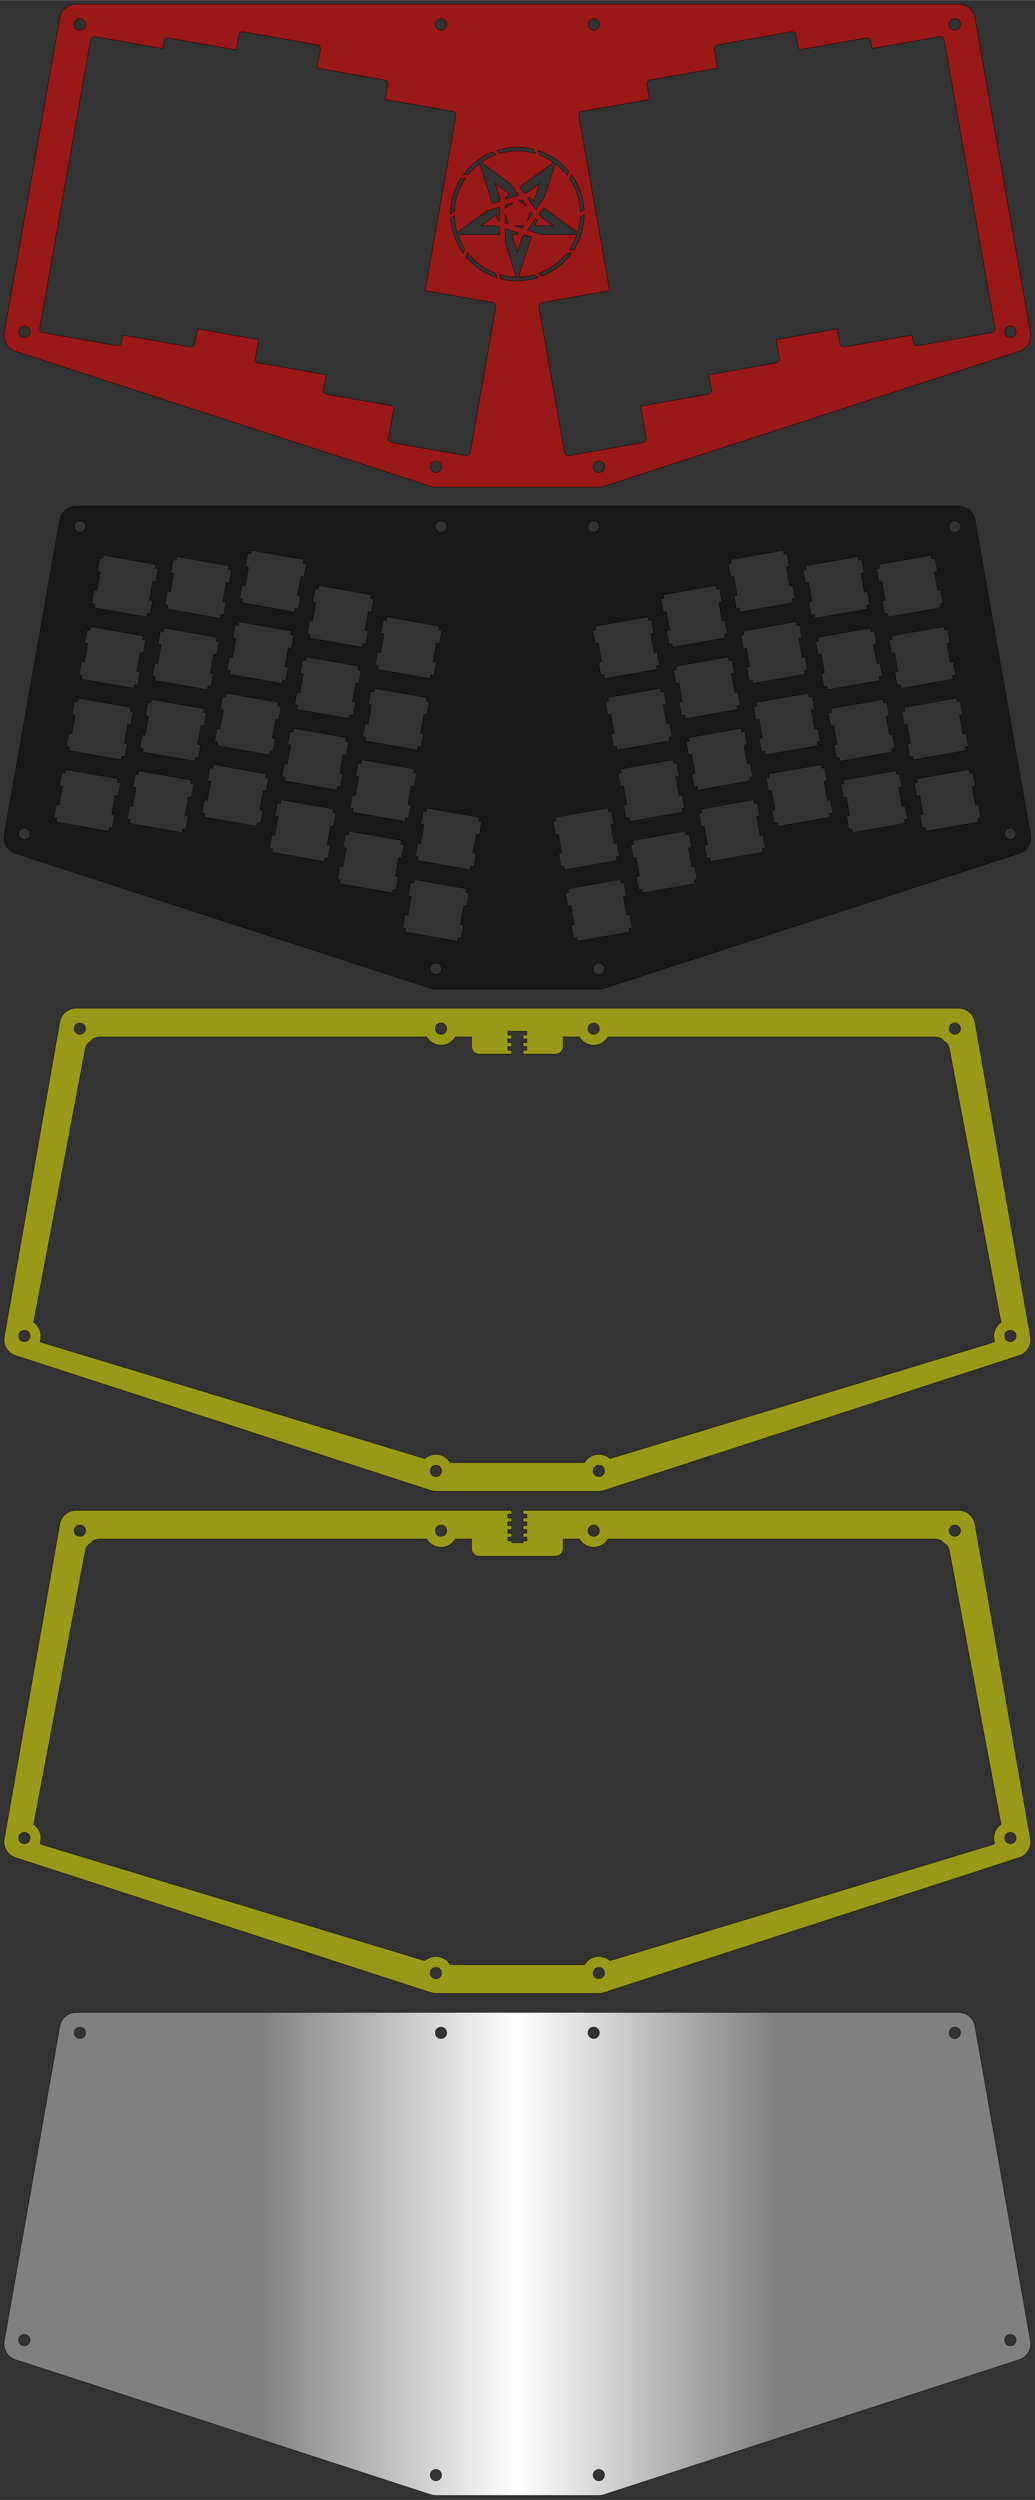 <?xml version="1.0" encoding="UTF-8"?>
<!DOCTYPE svg PUBLIC "-//W3C//DTD SVG 1.1//EN"
    "http://www.w3.org/Graphics/SVG/1.1/DTD/svg11.dtd"><svg xmlns="http://www.w3.org/2000/svg" height="2474.53" stroke-opacity="1" viewBox="0 0 1025 2475" font-size="1" width="1024.724" xmlns:xlink="http://www.w3.org/1999/xlink" stroke="rgb(0,0,0)" version="1.1"><rect x="0" y="0" width="1025" height="2475" fill="#333333" stroke="none"/><defs></defs><defs><linearGradient x2="67.256" y1="0" gradientUnits="userSpaceOnUse" spreadMethod="pad" gradientTransform="matrix(3.78,-0,0,-3.78,512.362,2370.274)" id="gradient0" y2="0" x1="-67.256"><stop stop-opacity="1" offset="0" stop-color="rgb(128,128,128)"/><stop stop-opacity="1" offset="0.5" stop-color="rgb(255,255,255)"/><stop stop-opacity="1" offset="1" stop-color="rgb(128,128,128)"/></linearGradient></defs><g stroke-linejoin="miter" stroke-opacity="1.0" fill-opacity="1" stroke="rgb(0,0,0)" stroke-width="0.378" fill="url(#gradient0)" stroke-linecap="butt" stroke-miterlimit="10.0"><path d="M 3.969,2320.572 c 0,-0.943 0.082,-1.898 0.251 -2.855c 18.328,-103.94 36.655,-207.881 54.983 -311.821c 1.38,-7.827 8.181,-13.534 16.129 -13.534c 145.677,-0 291.354,-0 437.031 -0c 145.677,-0 291.354,-0 437.031 -0c 7.948,-0 14.749,5.707 16.129 13.534c 18.328,103.94 36.655,207.881 54.983 311.821c 0.169,0.957 0.251,1.912 0.251 2.855c 0,6.981 -4.479,13.343 -11.32 15.565c -137.112,44.541 -274.224,89.082 -411.337 133.623c -1.634,0.531 -3.342,0.801 -5.06 0.801c -26.892,-0 -53.785,-0 -80.677 -0c -26.892,-0 -53.785,-0 -80.677 -0c -1.718,-0 -3.426,-0.27 -5.06 -0.801c -137.112,-44.541 -274.224,-89.082 -411.337 -133.623c -6.841,-2.222 -11.32,-8.585 -11.32 -15.565ZM 18.458,2316.781 c 0,3.131 2.538,5.669 5.669 5.669c 3.131,-0 5.669,-2.538 5.669 -5.669c 0,-3.131 -2.538,-5.669 -5.669 -5.669c -3.131,-0 -5.669,2.538 -5.669 5.669ZM 73.441,2012.519 c 0,3.131 2.538,5.669 5.669 5.669c 3.131,-0 5.669,-2.538 5.669 -5.669c 0,-3.131 -2.538,-5.669 -5.669 -5.669c -3.131,-0 -5.669,2.538 -5.669 5.669ZM 426.015,2450.404 c 0,3.131 2.538,5.669 5.669 5.669c 3.131,-0 5.669,-2.538 5.669 -5.669c 0,-3.131 -2.538,-5.669 -5.669 -5.669c -3.131,-0 -5.669,2.538 -5.669 5.669ZM 431.102,2012.519 c 0,3.131 2.538,5.669 5.669 5.669c 3.131,-0 5.669,-2.538 5.669 -5.669c 0,-3.131 -2.538,-5.669 -5.669 -5.669c -3.131,-0 -5.669,2.538 -5.669 5.669ZM 582.283,2012.519 c 0,3.131 2.538,5.669 5.669 5.669c 3.131,-0 5.669,-2.538 5.669 -5.669c 0,-3.131 -2.538,-5.669 -5.669 -5.669c -3.131,-0 -5.669,2.538 -5.669 5.669ZM 587.37,2450.404 c 0,3.131 2.538,5.669 5.669 5.669c 3.131,-0 5.669,-2.538 5.669 -5.669c 0,-3.131 -2.538,-5.669 -5.669 -5.669c -3.131,-0 -5.669,2.538 -5.669 5.669ZM 939.944,2012.519 c 0,3.131 2.538,5.669 5.669 5.669c 3.131,-0 5.669,-2.538 5.669 -5.669c 0,-3.131 -2.538,-5.669 -5.669 -5.669c -3.131,-0 -5.669,2.538 -5.669 5.669ZM 994.927,2316.781 c 0,3.131 2.538,5.669 5.669 5.669c 3.131,-0 5.669,-2.538 5.669 -5.669c 0,-3.131 -2.538,-5.669 -5.669 -5.669c -3.131,-0 -5.669,2.538 -5.669 5.669Z"/></g><g stroke-linejoin="miter" stroke-opacity="1.0" fill-opacity="0.5" stroke="rgb(0,0,0)" stroke-width="0.378" fill="rgb(255,255,0)" stroke-linecap="butt" stroke-miterlimit="10.0"><path d="M 3.969,1823.474 c 0,-0.943 0.082,-1.898 0.251 -2.855c 18.328,-103.94 36.655,-207.881 54.983 -311.821c 1.38,-7.827 8.181,-13.534 16.129 -13.534c 133.079,-0 266.157,-0 399.236 -0c 9.449,-0 18.898,-0 28.346 -0c 1.26,-0 2.52,-0 3.78 -0c 0,1.26 0,2.52 0 3.78c -1.26,-0 -2.52,-0 -3.78 -0c 0,0.338 0,0.675 0 1.013c 0,0.922 0,1.845 0 2.767c 1.26,-0 2.52,-0 3.78 -0c 0,1.26 0,2.52 0 3.78c -1.26,-0 -2.52,-0 -3.78 -0c 0,0.338 0,0.675 0 1.013c 0,0.922 0,1.845 0 2.767c 1.26,-0 2.52,-0 3.78 -0c 0,1.26 0,2.52 0 3.78c -1.26,-0 -2.52,-0 -3.78 -0c 0,0.338 0,0.675 0 1.013c 0,0.922 0,1.845 0 2.767c 1.26,-0 2.52,-0 3.78 -0c 0,1.26 0,2.52 0 3.78c -1.26,-0 -2.52,-0 -3.78 -0c 0,0.338 0,0.675 0 1.013c 0,0.922 0,1.845 0 2.767c 1.26,-0 2.52,-0 3.78 -0c 0,0.63 0,1.26 0 1.89c 3.78,-0 7.559,-0 11.339 -0c 0,-0.63 0,-1.26 0 -1.89c 1.26,-0 2.52,-0 3.78 -0c 0,-1.26 0,-2.52 0 -3.78c -1.26,-0 -2.52,-0 -3.78 -0c 0,-1.26 0,-2.52 0 -3.78c 1.26,-0 2.52,-0 3.78 -0c 0,-1.26 0,-2.52 0 -3.78c -1.26,-0 -2.52,-0 -3.78 -0c 0,-1.26 0,-2.52 0 -3.78c 1.26,-0 2.52,-0 3.78 -0c 0,-1.26 0,-2.52 0 -3.78c -1.26,-0 -2.52,-0 -3.78 -0c 0,-1.26 0,-2.52 0 -3.78c 1.26,-0 2.52,-0 3.78 -0c 0,-1.26 0,-2.52 0 -3.78c -1.26,-0 -2.52,-0 -3.78 -0c 0,-1.26 0,-2.52 0 -3.78c 1.26,-0 2.52,-0 3.78 -0c 9.449,-0 18.898,-0 28.346 -0c 133.079,-0 266.157,-0 399.236 -0c 7.948,-0 14.749,5.707 16.129 13.534c 18.328,103.94 36.655,207.881 54.983 311.821c 0.169,0.957 0.251,1.912 0.251 2.855c 0,6.981 -4.479,13.343 -11.32 15.565c -137.112,44.541 -274.224,89.082 -411.337 133.623c -1.634,0.531 -3.342,0.801 -5.06 0.801c -26.892,-0 -53.785,-0 -80.677 -0c -26.892,-0 -53.785,-0 -80.677 -0c -1.718,-0 -3.426,-0.271 -5.06 -0.801c -137.112,-44.541 -274.224,-89.082 -411.337 -133.623c -6.841,-2.222 -11.32,-8.585 -11.32 -15.565ZM 18.458,1819.683 c 0,3.131 2.538,5.669 5.669 5.669c 3.131,-0 5.669,-2.538 5.669 -5.669c 0,-3.131 -2.538,-5.669 -5.669 -5.669c -3.131,-0 -5.669,2.538 -5.669 5.669ZM 33.353,1806.148 c 4.318,2.949 7.152,7.911 7.152 13.534c 0,1.913 -0.328,3.749 -0.93 5.455c 1.053,0.615 2.2,1.119 3.428 1.491c 125.897,38.178 251.794,76.356 377.691 114.534c 2.906,-2.632 6.761,-4.235 10.99 -4.235c 6.062,-0 11.355,3.294 14.187 8.189c 22.163,-0 44.327,-0 66.49 -0c 22.163,-0 44.327,-0 66.49 -0c 2.832,-4.895 8.125,-8.189 14.187 -8.189c 4.229,-0 8.084,1.603 10.99 4.235c 125.897,-38.178 251.794,-76.356 377.691 -114.534c 1.228,-0.372 2.375,-0.877 3.428 -1.491c -0.603,-1.706 -0.93,-3.542 -0.93 -5.455c 0,-5.624 2.834,-10.585 7.152 -13.534c -17.038,-90.203 -34.077,-180.406 -51.115 -270.61c -0.404,-2.138 -1.299,-4.097 -2.566 -5.782c -1.927,-1.067 -3.616,-2.512 -4.967 -4.234c -2.279,-1.222 -4.913,-1.914 -7.697 -1.914c -107.629,-0 -215.258,-0 -322.886 -0c -2.832,4.895 -8.125,8.189 -14.187 8.189c -6.062,-0 -11.355,-3.294 -14.187 -8.189c -5.35,-0 -10.7,-0 -16.049 -0c 0,3.15 0,6.299 0 9.449c 0,4.175 -3.384,7.559 -7.559 7.559c -25.197,-0 -50.394,-0 -75.591 -0c -4.175,-0 -7.559,-3.384 -7.559 -7.559c 0,-1.377 0,-2.755 0 -4.133c 0,-1.772 0,-3.544 0 -5.316c -5.35,-0 -10.7,-0 -16.049 -0c -2.832,4.895 -8.125,8.189 -14.187 8.189c -6.062,-0 -11.355,-3.294 -14.187 -8.189c -107.629,-0 -215.258,-0 -322.886 -0c -2.783,-0 -5.417,0.692 -7.696 1.914c -1.351,1.722 -3.04,3.166 -4.967 4.234c -1.267,1.685 -2.162,3.644 -2.566 5.782c -17.038,90.203 -34.077,180.406 -51.115 270.61ZM 73.441,1515.42 c 0,3.131 2.538,5.669 5.669 5.669c 3.131,-0 5.669,-2.538 5.669 -5.669c 0,-3.131 -2.538,-5.669 -5.669 -5.669c -3.131,-0 -5.669,2.538 -5.669 5.669ZM 426.015,1953.306 c 0,3.131 2.538,5.669 5.669 5.669c 3.131,-0 5.669,-2.538 5.669 -5.669c 0,-3.131 -2.538,-5.669 -5.669 -5.669c -3.131,-0 -5.669,2.538 -5.669 5.669ZM 431.102,1515.42 c 0,3.131 2.538,5.669 5.669 5.669c 3.131,-0 5.669,-2.538 5.669 -5.669c 0,-3.131 -2.538,-5.669 -5.669 -5.669c -3.131,-0 -5.669,2.538 -5.669 5.669ZM 582.283,1515.42 c 0,3.131 2.538,5.669 5.669 5.669c 3.131,-0 5.669,-2.538 5.669 -5.669c 0,-3.131 -2.538,-5.669 -5.669 -5.669c -3.131,-0 -5.669,2.538 -5.669 5.669ZM 587.37,1953.306 c 0,3.131 2.538,5.669 5.669 5.669c 3.131,-0 5.669,-2.538 5.669 -5.669c 0,-3.131 -2.538,-5.669 -5.669 -5.669c -3.131,-0 -5.669,2.538 -5.669 5.669ZM 939.944,1515.42 c 0,3.131 2.538,5.669 5.669 5.669c 3.131,-0 5.669,-2.538 5.669 -5.669c 0,-3.131 -2.538,-5.669 -5.669 -5.669c -3.131,-0 -5.669,2.538 -5.669 5.669ZM 994.927,1819.683 c 0,3.131 2.538,5.669 5.669 5.669c 3.131,-0 5.669,-2.538 5.669 -5.669c 0,-3.131 -2.538,-5.669 -5.669 -5.669c -3.131,-0 -5.669,2.538 -5.669 5.669Z"/></g><g stroke-linejoin="miter" stroke-opacity="1.0" fill-opacity="0.5" stroke="rgb(0,0,0)" stroke-width="0.378" fill="rgb(255,255,0)" stroke-linecap="butt" stroke-miterlimit="10.0"><path d="M 3.969,1326.375 c 0,-0.943 0.082,-1.898 0.251 -2.855c 18.328,-103.94 36.655,-207.881 54.983 -311.821c 1.38,-7.827 8.181,-13.534 16.129 -13.534c 133.079,-0 266.157,-0 399.236 -0c 12.598,-0 25.197,-0 37.795 -0c 12.598,-0 25.197,-0 37.795 -0c 133.079,-0 266.157,-0 399.236 -0c 7.948,-0 14.749,5.707 16.129 13.534c 18.328,103.94 36.655,207.881 54.983 311.821c 0.169,0.957 0.251,1.912 0.251 2.855c 0,6.981 -4.479,13.343 -11.32 15.565c -137.112,44.541 -274.224,89.082 -411.337 133.623c -1.634,0.531 -3.342,0.801 -5.06 0.801c -26.892,-0 -53.785,-0 -80.677 -0c -26.892,-0 -53.785,-0 -80.677 -0c -1.718,-0 -3.426,-0.271 -5.06 -0.801c -137.112,-44.541 -274.224,-89.082 -411.337 -133.623c -6.841,-2.222 -11.32,-8.585 -11.32 -15.565ZM 18.458,1322.584 c 0,3.131 2.538,5.669 5.669 5.669c 3.131,-0 5.669,-2.538 5.669 -5.669c 0,-3.131 -2.538,-5.669 -5.669 -5.669c -3.131,-0 -5.669,2.538 -5.669 5.669ZM 33.353,1309.05 c 4.318,2.949 7.152,7.911 7.152 13.534c 0,1.913 -0.328,3.749 -0.93 5.455c 1.053,0.615 2.2,1.119 3.428 1.491c 125.897,38.178 251.794,76.356 377.691 114.534c 2.906,-2.632 6.761,-4.235 10.99 -4.235c 6.062,-0 11.355,3.294 14.187 8.189c 22.163,-0 44.327,-0 66.49 -0c 22.163,-0 44.327,-0 66.49 -0c 2.832,-4.895 8.125,-8.189 14.187 -8.189c 4.229,-0 8.084,1.603 10.99 4.235c 125.897,-38.178 251.794,-76.356 377.691 -114.534c 1.228,-0.372 2.375,-0.877 3.428 -1.491c -0.603,-1.706 -0.93,-3.542 -0.93 -5.455c 0,-5.624 2.834,-10.585 7.152 -13.534c -17.038,-90.203 -34.077,-180.406 -51.115 -270.61c -0.404,-2.138 -1.299,-4.097 -2.566 -5.782c -1.927,-1.067 -3.616,-2.512 -4.967 -4.234c -2.279,-1.222 -4.913,-1.914 -7.697 -1.914c -107.629,-0 -215.258,-0 -322.886 -0c -2.832,4.895 -8.125,8.189 -14.187 8.189c -6.062,-0 -11.355,-3.294 -14.187 -8.189c -5.35,-0 -10.7,-0 -16.049 -0c 0,3.15 0,6.299 0 9.449c 0,4.175 -3.384,7.559 -7.559 7.559c -9.449,-0 -18.898,-0 -28.346 -0c -1.26,-0 -2.52,-0 -3.78 -0c 0,-1.26 0,-2.52 0 -3.78c 1.26,-0 2.52,-0 3.78 -0c 0,-1.26 0,-2.52 0 -3.78c -1.26,-0 -2.52,-0 -3.78 -0c 0,-1.26 0,-2.52 0 -3.78c 1.26,-0 2.52,-0 3.78 -0c 0,-1.26 0,-2.52 0 -3.78c -1.26,-0 -2.52,-0 -3.78 -0c 0,-1.26 0,-2.52 0 -3.78c 1.26,-0 2.52,-0 3.78 -0c 0,-1.26 0,-2.52 0 -3.78c -6.299,-0 -12.598,-0 -18.898 -0c 0,0.338 0,0.675 0 1.013c 0,0.922 0,1.845 0 2.767c 1.26,-0 2.52,-0 3.78 -0c 0,1.26 0,2.52 0 3.78c -1.26,-0 -2.52,-0 -3.78 -0c 0,0.338 0,0.675 0 1.013c 0,0.922 0,1.845 0 2.767c 1.26,-0 2.52,-0 3.78 -0c 0,1.26 0,2.52 0 3.78c -1.26,-0 -2.52,-0 -3.78 -0c 0,0.338 0,0.675 0 1.013c 0,0.922 0,1.845 0 2.767c 1.26,-0 2.52,-0 3.78 -0c 0,1.26 0,2.52 0 3.78c -1.26,-0 -2.52,-0 -3.78 -0c -9.449,-0 -18.898,-0 -28.346 -0c -4.175,-0 -7.559,-3.384 -7.559 -7.559c 0,-1.377 0,-2.755 0 -4.133c 0,-1.772 0,-3.544 0 -5.316c -5.35,-0 -10.7,-0 -16.049 -0c -2.832,4.895 -8.125,8.189 -14.187 8.189c -6.062,-0 -11.355,-3.294 -14.187 -8.189c -107.629,-0 -215.258,-0 -322.886 -0c -2.783,-0 -5.417,0.692 -7.696 1.914c -1.351,1.722 -3.04,3.166 -4.967 4.234c -1.267,1.685 -2.162,3.644 -2.566 5.782c -17.038,90.203 -34.077,180.406 -51.115 270.61ZM 73.441,1018.322 c 0,3.131 2.538,5.669 5.669 5.669c 3.131,-0 5.669,-2.538 5.669 -5.669c 0,-3.131 -2.538,-5.669 -5.669 -5.669c -3.131,-0 -5.669,2.538 -5.669 5.669ZM 426.015,1456.208 c 0,3.131 2.538,5.669 5.669 5.669c 3.131,-0 5.669,-2.538 5.669 -5.669c 0,-3.131 -2.538,-5.669 -5.669 -5.669c -3.131,-0 -5.669,2.538 -5.669 5.669ZM 431.102,1018.322 c 0,3.131 2.538,5.669 5.669 5.669c 3.131,-0 5.669,-2.538 5.669 -5.669c 0,-3.131 -2.538,-5.669 -5.669 -5.669c -3.131,-0 -5.669,2.538 -5.669 5.669ZM 582.283,1018.322 c 0,3.131 2.538,5.669 5.669 5.669c 3.131,-0 5.669,-2.538 5.669 -5.669c 0,-3.131 -2.538,-5.669 -5.669 -5.669c -3.131,-0 -5.669,2.538 -5.669 5.669ZM 587.37,1456.208 c 0,3.131 2.538,5.669 5.669 5.669c 3.131,-0 5.669,-2.538 5.669 -5.669c 0,-3.131 -2.538,-5.669 -5.669 -5.669c -3.131,-0 -5.669,2.538 -5.669 5.669ZM 939.944,1018.322 c 0,3.131 2.538,5.669 5.669 5.669c 3.131,-0 5.669,-2.538 5.669 -5.669c 0,-3.131 -2.538,-5.669 -5.669 -5.669c -3.131,-0 -5.669,2.538 -5.669 5.669ZM 994.927,1322.584 c 0,3.131 2.538,5.669 5.669 5.669c 3.131,-0 5.669,-2.538 5.669 -5.669c 0,-3.131 -2.538,-5.669 -5.669 -5.669c -3.131,-0 -5.669,2.538 -5.669 5.669Z"/></g><g stroke-linejoin="miter" stroke-opacity="1.0" fill-opacity="0.5" stroke="rgb(0,0,0)" stroke-width="0.378" fill="rgb(0,0,0)" stroke-linecap="butt" stroke-miterlimit="10.0"><path d="M 3.969,829.277 c 0,-0.943 0.082,-1.898 0.251 -2.855c 18.328,-103.94 36.655,-207.881 54.983 -311.821c 1.38,-7.827 8.181,-13.534 16.129 -13.534c 145.677,-0 291.354,-0 437.031 -0c 145.677,-0 291.354,-0 437.031 -0c 7.948,-0 14.749,5.707 16.129 13.534c 18.328,103.94 36.655,207.881 54.983 311.821c 0.169,0.957 0.251,1.912 0.251 2.855c 0,6.981 -4.479,13.343 -11.32 15.565c -137.112,44.541 -274.224,89.082 -411.337 133.623c -1.634,0.531 -3.342,0.801 -5.06 0.801c -26.892,-0 -53.785,-0 -80.677 -0c -26.892,-0 -53.785,-0 -80.677 -0c -1.718,-0 -3.426,-0.27 -5.06 -0.801c -137.112,-44.541 -274.224,-89.082 -411.337 -133.623c -6.841,-2.222 -11.32,-8.585 -11.32 -15.565ZM 18.458,825.486 c 0,3.131 2.538,5.669 5.669 5.669c 3.131,-0 5.669,-2.538 5.669 -5.669c 0,-3.131 -2.538,-5.669 -5.669 -5.669c -3.131,-0 -5.669,2.538 -5.669 5.669ZM 53.323,809.57 c 1.008,0.178 2.017,0.356 3.025 0.533c -0.214,1.216 -0.429,2.433 -0.643 3.649c 17.333,3.056 34.665,6.112 51.998 9.169c 0.214,-1.216 0.429,-2.433 0.643 -3.649c 1.008,0.178 2.017,0.356 3.025 0.533c 0.766,-4.343 1.531,-8.685 2.297 -13.028c -1.008,-0.178 -2.017,-0.356 -3.025 -0.533c 1.096,-6.215 2.192,-12.429 3.287 -18.644c 1.008,0.178 2.017,0.356 3.025 0.533c 0.766,-4.343 1.531,-8.685 2.297 -13.028c -1.008,-0.178 -2.017,-0.356 -3.025 -0.533c 0.214,-1.216 0.429,-2.433 0.643 -3.649c -17.333,-3.056 -34.665,-6.112 -51.998 -9.169c -0.214,1.216 -0.429,2.433 -0.643 3.649c -1.008,-0.178 -2.017,-0.356 -3.025 -0.533c -0.766,4.343 -1.531,8.685 -2.297 13.028c 1.008,0.178 2.017,0.356 3.025 0.533c -1.096,6.215 -2.192,12.429 -3.287 18.644c -1.008,-0.178 -2.017,-0.356 -3.025 -0.533c -0.766,4.343 -1.531,8.685 -2.297 13.028ZM 65.793,738.85 c 1.008,0.178 2.017,0.356 3.025 0.533c -0.214,1.216 -0.429,2.433 -0.643 3.649c 17.333,3.056 34.665,6.112 51.998 9.169c 0.214,-1.216 0.429,-2.433 0.643 -3.649c 1.008,0.178 2.017,0.356 3.025 0.533c 0.766,-4.343 1.531,-8.685 2.297 -13.028c -1.008,-0.178 -2.017,-0.356 -3.025 -0.533c 1.096,-6.215 2.192,-12.429 3.287 -18.644c 1.008,0.178 2.017,0.356 3.025 0.533c 0.766,-4.343 1.531,-8.685 2.297 -13.028c -1.008,-0.178 -2.017,-0.356 -3.025 -0.533c 0.214,-1.216 0.429,-2.433 0.643 -3.649c -17.333,-3.056 -34.665,-6.112 -51.998 -9.169c -0.214,1.216 -0.429,2.433 -0.643 3.649c -1.008,-0.178 -2.017,-0.356 -3.025 -0.533c -0.766,4.343 -1.531,8.685 -2.297 13.028c 1.008,0.178 2.017,0.356 3.025 0.533c -1.096,6.215 -2.192,12.429 -3.287 18.644c -1.008,-0.178 -2.017,-0.356 -3.025 -0.533c -0.766,4.343 -1.531,8.685 -2.297 13.028ZM 73.441,521.224 c 0,3.131 2.538,5.669 5.669 5.669c 3.131,-0 5.669,-2.538 5.669 -5.669c 0,-3.131 -2.538,-5.669 -5.669 -5.669c -3.131,-0 -5.669,2.538 -5.669 5.669ZM 78.263,668.13 c 1.008,0.178 2.017,0.356 3.025 0.533c -0.214,1.216 -0.429,2.433 -0.643 3.649c 17.333,3.056 34.665,6.112 51.998 9.169c 0.214,-1.216 0.429,-2.433 0.643 -3.649c 1.008,0.178 2.017,0.356 3.025 0.533c 0.766,-4.343 1.531,-8.685 2.297 -13.028c -1.008,-0.178 -2.017,-0.356 -3.025 -0.533c 1.096,-6.215 2.192,-12.429 3.287 -18.644c 1.008,0.178 2.017,0.356 3.025 0.533c 0.766,-4.343 1.531,-8.685 2.297 -13.028c -1.008,-0.178 -2.017,-0.356 -3.025 -0.533c 0.214,-1.216 0.429,-2.433 0.643 -3.649c -17.333,-3.056 -34.665,-6.112 -51.998 -9.169c -0.214,1.216 -0.429,2.433 -0.643 3.649c -1.008,-0.178 -2.017,-0.356 -3.025 -0.533c -0.766,4.343 -1.531,8.685 -2.297 13.028c 1.008,0.178 2.017,0.356 3.025 0.533c -1.096,6.215 -2.192,12.429 -3.287 18.644c -1.008,-0.178 -2.017,-0.356 -3.025 -0.533c -0.766,4.343 -1.531,8.685 -2.297 13.028ZM 90.733,597.41 c 1.008,0.178 2.017,0.356 3.025 0.533c -0.214,1.216 -0.429,2.433 -0.643 3.649c 17.333,3.056 34.665,6.112 51.998 9.169c 0.214,-1.216 0.429,-2.433 0.643 -3.649c 1.008,0.178 2.017,0.356 3.025 0.533c 0.766,-4.343 1.531,-8.685 2.297 -13.028c -1.008,-0.178 -2.017,-0.356 -3.025 -0.533c 1.096,-6.215 2.192,-12.429 3.287 -18.644c 1.008,0.178 2.017,0.356 3.025 0.533c 0.766,-4.343 1.531,-8.685 2.297 -13.028c -1.008,-0.178 -2.017,-0.356 -3.025 -0.533c 0.214,-1.216 0.429,-2.433 0.643 -3.649c -17.333,-3.056 -34.665,-6.112 -51.998 -9.169c -0.214,1.216 -0.429,2.433 -0.643 3.649c -1.008,-0.178 -2.017,-0.356 -3.025 -0.533c -0.766,4.343 -1.531,8.685 -2.297 13.028c 1.008,0.178 2.017,0.356 3.025 0.533c -1.096,6.215 -2.192,12.429 -3.287 18.644c -1.008,-0.178 -2.017,-0.356 -3.025 -0.533c -0.766,4.343 -1.531,8.685 -2.297 13.028ZM 126.012,810.873 c 1.008,0.178 2.017,0.356 3.025 0.533c -0.214,1.216 -0.429,2.433 -0.643 3.649c 17.333,3.056 34.665,6.112 51.998 9.169c 0.214,-1.216 0.429,-2.433 0.643 -3.649c 1.008,0.178 2.017,0.356 3.025 0.533c 0.766,-4.343 1.531,-8.685 2.297 -13.028c -1.008,-0.178 -2.017,-0.356 -3.025 -0.533c 1.096,-6.215 2.192,-12.429 3.287 -18.644c 1.008,0.178 2.017,0.356 3.025 0.533c 0.766,-4.343 1.531,-8.685 2.297 -13.028c -1.008,-0.178 -2.017,-0.356 -3.025 -0.533c 0.214,-1.216 0.429,-2.433 0.643 -3.649c -17.333,-3.056 -34.665,-6.112 -51.998 -9.169c -0.214,1.216 -0.429,2.433 -0.643 3.649c -1.008,-0.178 -2.017,-0.356 -3.025 -0.533c -0.766,4.343 -1.531,8.685 -2.297 13.028c 1.008,0.178 2.017,0.356 3.025 0.533c -1.096,6.215 -2.192,12.429 -3.287 18.644c -1.008,-0.178 -2.017,-0.356 -3.025 -0.533c -0.766,4.343 -1.531,8.685 -2.297 13.028ZM 138.482,740.153 c 1.008,0.178 2.017,0.356 3.025 0.533c -0.214,1.216 -0.429,2.433 -0.643 3.649c 17.333,3.056 34.665,6.112 51.998 9.169c 0.214,-1.216 0.429,-2.433 0.643 -3.649c 1.008,0.178 2.017,0.356 3.025 0.533c 0.766,-4.343 1.531,-8.685 2.297 -13.028c -1.008,-0.178 -2.017,-0.356 -3.025 -0.533c 1.096,-6.215 2.192,-12.429 3.287 -18.644c 1.008,0.178 2.017,0.356 3.025 0.533c 0.766,-4.343 1.531,-8.685 2.297 -13.028c -1.008,-0.178 -2.017,-0.356 -3.025 -0.533c 0.214,-1.216 0.429,-2.433 0.643 -3.649c -17.333,-3.056 -34.665,-6.112 -51.998 -9.169c -0.214,1.216 -0.429,2.433 -0.643 3.649c -1.008,-0.178 -2.017,-0.356 -3.025 -0.533c -0.766,4.343 -1.531,8.685 -2.297 13.028c 1.008,0.178 2.017,0.356 3.025 0.533c -1.096,6.215 -2.192,12.429 -3.287 18.644c -1.008,-0.178 -2.017,-0.356 -3.025 -0.533c -0.766,4.343 -1.531,8.685 -2.297 13.028ZM 150.952,669.433 c 1.008,0.178 2.017,0.356 3.025 0.533c -0.214,1.216 -0.429,2.433 -0.643 3.649c 17.333,3.056 34.665,6.112 51.998 9.169c 0.214,-1.216 0.429,-2.433 0.643 -3.649c 1.008,0.178 2.017,0.356 3.025 0.533c 0.766,-4.343 1.531,-8.685 2.297 -13.028c -1.008,-0.178 -2.017,-0.356 -3.025 -0.533c 1.096,-6.215 2.192,-12.429 3.287 -18.644c 1.008,0.178 2.017,0.356 3.025 0.533c 0.766,-4.343 1.531,-8.685 2.297 -13.028c -1.008,-0.178 -2.017,-0.356 -3.025 -0.533c 0.214,-1.216 0.429,-2.433 0.643 -3.649c -17.333,-3.056 -34.665,-6.112 -51.998 -9.169c -0.214,1.216 -0.429,2.433 -0.643 3.649c -1.008,-0.178 -2.017,-0.356 -3.025 -0.533c -0.766,4.343 -1.531,8.685 -2.297 13.028c 1.008,0.178 2.017,0.356 3.025 0.533c -1.096,6.215 -2.192,12.429 -3.287 18.644c -1.008,-0.178 -2.017,-0.356 -3.025 -0.533c -0.766,4.343 -1.531,8.685 -2.297 13.028ZM 163.422,598.713 c 1.008,0.178 2.017,0.356 3.025 0.533c -0.214,1.216 -0.429,2.433 -0.643 3.649c 17.333,3.056 34.665,6.112 51.998 9.169c 0.214,-1.216 0.429,-2.433 0.643 -3.649c 1.008,0.178 2.017,0.356 3.025 0.533c 0.766,-4.343 1.531,-8.685 2.297 -13.028c -1.008,-0.178 -2.017,-0.356 -3.025 -0.533c 1.096,-6.215 2.192,-12.429 3.287 -18.644c 1.008,0.178 2.017,0.356 3.025 0.533c 0.766,-4.343 1.531,-8.685 2.297 -13.028c -1.008,-0.178 -2.017,-0.356 -3.025 -0.533c 0.214,-1.216 0.429,-2.433 0.643 -3.649c -17.333,-3.056 -34.665,-6.112 -51.998 -9.169c -0.214,1.216 -0.429,2.433 -0.643 3.649c -1.008,-0.178 -2.017,-0.356 -3.025 -0.533c -0.766,4.343 -1.531,8.685 -2.297 13.028c 1.008,0.178 2.017,0.356 3.025 0.533c -1.096,6.215 -2.192,12.429 -3.287 18.644c -1.008,-0.178 -2.017,-0.356 -3.025 -0.533c -0.766,4.343 -1.531,8.685 -2.297 13.028ZM 200.014,804.733 c 1.008,0.178 2.017,0.356 3.025 0.533c -0.214,1.216 -0.429,2.433 -0.643 3.649c 17.333,3.056 34.665,6.112 51.998 9.169c 0.214,-1.216 0.429,-2.433 0.643 -3.649c 1.008,0.178 2.017,0.356 3.025 0.533c 0.766,-4.343 1.531,-8.685 2.297 -13.028c -1.008,-0.178 -2.017,-0.356 -3.025 -0.533c 1.096,-6.215 2.192,-12.429 3.287 -18.644c 1.008,0.178 2.017,0.356 3.025 0.533c 0.766,-4.343 1.531,-8.685 2.297 -13.028c -1.008,-0.178 -2.017,-0.356 -3.025 -0.533c 0.214,-1.216 0.429,-2.433 0.643 -3.649c -17.333,-3.056 -34.665,-6.112 -51.998 -9.169c -0.214,1.216 -0.429,2.433 -0.643 3.649c -1.008,-0.178 -2.017,-0.356 -3.025 -0.533c -0.766,4.343 -1.531,8.685 -2.297 13.028c 1.008,0.178 2.017,0.356 3.025 0.533c -1.096,6.215 -2.192,12.429 -3.287 18.644c -1.008,-0.178 -2.017,-0.356 -3.025 -0.533c -0.766,4.343 -1.531,8.685 -2.297 13.028ZM 212.484,734.013 c 1.008,0.178 2.017,0.356 3.025 0.533c -0.214,1.216 -0.429,2.433 -0.643 3.649c 17.333,3.056 34.665,6.112 51.998 9.169c 0.214,-1.216 0.429,-2.433 0.643 -3.649c 1.008,0.178 2.017,0.356 3.025 0.533c 0.766,-4.343 1.531,-8.685 2.297 -13.028c -1.008,-0.178 -2.017,-0.356 -3.025 -0.533c 1.096,-6.215 2.192,-12.429 3.287 -18.644c 1.008,0.178 2.017,0.356 3.025 0.533c 0.766,-4.343 1.531,-8.685 2.297 -13.028c -1.008,-0.178 -2.017,-0.356 -3.025 -0.533c 0.214,-1.216 0.429,-2.433 0.643 -3.649c -17.333,-3.056 -34.665,-6.112 -51.998 -9.169c -0.214,1.216 -0.429,2.433 -0.643 3.649c -1.008,-0.178 -2.017,-0.356 -3.025 -0.533c -0.766,4.343 -1.531,8.685 -2.297 13.028c 1.008,0.178 2.017,0.356 3.025 0.533c -1.096,6.215 -2.192,12.429 -3.287 18.644c -1.008,-0.178 -2.017,-0.356 -3.025 -0.533c -0.766,4.343 -1.531,8.685 -2.297 13.028ZM 224.954,663.293 c 1.008,0.178 2.017,0.356 3.025 0.533c -0.214,1.216 -0.429,2.433 -0.643 3.649c 17.333,3.056 34.665,6.112 51.998 9.169c 0.214,-1.216 0.429,-2.433 0.643 -3.649c 1.008,0.178 2.017,0.356 3.025 0.533c 0.766,-4.343 1.531,-8.685 2.297 -13.028c -1.008,-0.178 -2.017,-0.356 -3.025 -0.533c 1.096,-6.215 2.192,-12.429 3.287 -18.644c 1.008,0.178 2.017,0.356 3.025 0.533c 0.766,-4.343 1.531,-8.685 2.297 -13.028c -1.008,-0.178 -2.017,-0.356 -3.025 -0.533c 0.214,-1.216 0.429,-2.433 0.643 -3.649c -17.333,-3.056 -34.665,-6.112 -51.998 -9.169c -0.214,1.216 -0.429,2.433 -0.643 3.649c -1.008,-0.178 -2.017,-0.356 -3.025 -0.533c -0.766,4.343 -1.531,8.685 -2.297 13.028c 1.008,0.178 2.017,0.356 3.025 0.533c -1.096,6.215 -2.192,12.429 -3.287 18.644c -1.008,-0.178 -2.017,-0.356 -3.025 -0.533c -0.766,4.343 -1.531,8.685 -2.297 13.028ZM 237.423,592.572 c 1.008,0.178 2.017,0.356 3.025 0.533c -0.214,1.216 -0.429,2.433 -0.643 3.649c 17.333,3.056 34.665,6.112 51.998 9.169c 0.214,-1.216 0.429,-2.433 0.643 -3.649c 1.008,0.178 2.017,0.356 3.025 0.533c 0.766,-4.343 1.531,-8.685 2.297 -13.028c -1.008,-0.178 -2.017,-0.356 -3.025 -0.533c 1.096,-6.215 2.192,-12.429 3.287 -18.644c 1.008,0.178 2.017,0.356 3.025 0.533c 0.766,-4.343 1.531,-8.685 2.297 -13.028c -1.008,-0.178 -2.017,-0.356 -3.025 -0.533c 0.214,-1.216 0.429,-2.433 0.643 -3.649c -17.333,-3.056 -34.665,-6.112 -51.998 -9.169c -0.214,1.216 -0.429,2.433 -0.643 3.649c -1.008,-0.178 -2.017,-0.356 -3.025 -0.533c -0.766,4.343 -1.531,8.685 -2.297 13.028c 1.008,0.178 2.017,0.356 3.025 0.533c -1.096,6.215 -2.192,12.429 -3.287 18.644c -1.008,-0.178 -2.017,-0.356 -3.025 -0.533c -0.766,4.343 -1.531,8.685 -2.297 13.028ZM 266.796,839.535 c 1.008,0.178 2.017,0.356 3.025 0.533c -0.214,1.216 -0.429,2.433 -0.643 3.649c 17.333,3.056 34.665,6.112 51.998 9.169c 0.214,-1.216 0.429,-2.433 0.643 -3.649c 1.008,0.178 2.017,0.356 3.025 0.533c 0.766,-4.343 1.531,-8.685 2.297 -13.028c -1.008,-0.178 -2.017,-0.356 -3.025 -0.533c 1.096,-6.215 2.192,-12.429 3.287 -18.644c 1.008,0.178 2.017,0.356 3.025 0.533c 0.766,-4.343 1.531,-8.685 2.297 -13.028c -1.008,-0.178 -2.017,-0.356 -3.025 -0.533c 0.214,-1.216 0.429,-2.433 0.643 -3.649c -17.333,-3.056 -34.665,-6.112 -51.998 -9.169c -0.214,1.216 -0.429,2.433 -0.643 3.649c -1.008,-0.178 -2.017,-0.356 -3.025 -0.533c -0.766,4.343 -1.531,8.685 -2.297 13.028c 1.008,0.178 2.017,0.356 3.025 0.533c -1.096,6.215 -2.192,12.429 -3.287 18.644c -1.008,-0.178 -2.017,-0.356 -3.025 -0.533c -0.766,4.343 -1.531,8.685 -2.297 13.028ZM 279.266,768.815 c 1.008,0.178 2.017,0.356 3.025 0.533c -0.214,1.216 -0.429,2.433 -0.643 3.649c 17.333,3.056 34.665,6.112 51.998 9.169c 0.214,-1.216 0.429,-2.433 0.643 -3.649c 1.008,0.178 2.017,0.356 3.025 0.533c 0.766,-4.343 1.531,-8.685 2.297 -13.028c -1.008,-0.178 -2.017,-0.356 -3.025 -0.533c 1.096,-6.215 2.192,-12.429 3.287 -18.644c 1.008,0.178 2.017,0.356 3.025 0.533c 0.766,-4.343 1.531,-8.685 2.297 -13.028c -1.008,-0.178 -2.017,-0.356 -3.025 -0.533c 0.214,-1.216 0.429,-2.433 0.643 -3.649c -17.333,-3.056 -34.665,-6.112 -51.998 -9.169c -0.214,1.216 -0.429,2.433 -0.643 3.649c -1.008,-0.178 -2.017,-0.356 -3.025 -0.533c -0.766,4.343 -1.531,8.685 -2.297 13.028c 1.008,0.178 2.017,0.356 3.025 0.533c -1.096,6.215 -2.192,12.429 -3.287 18.644c -1.008,-0.178 -2.017,-0.356 -3.025 -0.533c -0.766,4.343 -1.531,8.685 -2.297 13.028ZM 291.736,698.095 c 1.008,0.178 2.017,0.356 3.025 0.533c -0.214,1.216 -0.429,2.433 -0.643 3.649c 17.333,3.056 34.665,6.112 51.998 9.169c 0.214,-1.216 0.429,-2.433 0.643 -3.649c 1.008,0.178 2.017,0.356 3.025 0.533c 0.766,-4.343 1.531,-8.685 2.297 -13.028c -1.008,-0.178 -2.017,-0.356 -3.025 -0.533c 1.096,-6.215 2.192,-12.429 3.287 -18.644c 1.008,0.178 2.017,0.356 3.025 0.533c 0.766,-4.343 1.531,-8.685 2.297 -13.028c -1.008,-0.178 -2.017,-0.356 -3.025 -0.533c 0.214,-1.216 0.429,-2.433 0.643 -3.649c -17.333,-3.056 -34.665,-6.112 -51.998 -9.169c -0.214,1.216 -0.429,2.433 -0.643 3.649c -1.008,-0.178 -2.017,-0.356 -3.025 -0.533c -0.766,4.343 -1.531,8.685 -2.297 13.028c 1.008,0.178 2.017,0.356 3.025 0.533c -1.096,6.215 -2.192,12.429 -3.287 18.644c -1.008,-0.178 -2.017,-0.356 -3.025 -0.533c -0.766,4.343 -1.531,8.685 -2.297 13.028ZM 304.206,627.375 c 1.008,0.178 2.017,0.356 3.025 0.533c -0.214,1.216 -0.429,2.433 -0.643 3.649c 17.333,3.056 34.665,6.112 51.998 9.169c 0.214,-1.216 0.429,-2.433 0.643 -3.649c 1.008,0.178 2.017,0.356 3.025 0.533c 0.766,-4.343 1.531,-8.685 2.297 -13.028c -1.008,-0.178 -2.017,-0.356 -3.025 -0.533c 1.096,-6.215 2.192,-12.429 3.287 -18.644c 1.008,0.178 2.017,0.356 3.025 0.533c 0.766,-4.343 1.531,-8.685 2.297 -13.028c -1.008,-0.178 -2.017,-0.356 -3.025 -0.533c 0.214,-1.216 0.429,-2.433 0.643 -3.649c -17.333,-3.056 -34.665,-6.112 -51.998 -9.169c -0.214,1.216 -0.429,2.433 -0.643 3.649c -1.008,-0.178 -2.017,-0.356 -3.025 -0.533c -0.766,4.343 -1.531,8.685 -2.297 13.028c 1.008,0.178 2.017,0.356 3.025 0.533c -1.096,6.215 -2.192,12.429 -3.287 18.644c -1.008,-0.178 -2.017,-0.356 -3.025 -0.533c -0.766,4.343 -1.531,8.685 -2.297 13.028ZM 334.235,870.615 c 1.008,0.178 2.017,0.356 3.025 0.533c -0.214,1.216 -0.429,2.433 -0.643 3.649c 17.333,3.056 34.665,6.112 51.998 9.169c 0.214,-1.216 0.429,-2.433 0.643 -3.649c 1.008,0.178 2.017,0.356 3.025 0.533c 0.766,-4.343 1.531,-8.685 2.297 -13.028c -1.008,-0.178 -2.017,-0.356 -3.025 -0.533c 1.096,-6.215 2.192,-12.429 3.287 -18.644c 1.008,0.178 2.017,0.356 3.025 0.533c 0.766,-4.343 1.531,-8.685 2.297 -13.028c -1.008,-0.178 -2.017,-0.356 -3.025 -0.533c 0.214,-1.216 0.429,-2.433 0.643 -3.649c -17.333,-3.056 -34.665,-6.112 -51.998 -9.169c -0.214,1.216 -0.429,2.433 -0.643 3.649c -1.008,-0.178 -2.017,-0.356 -3.025 -0.533c -0.766,4.343 -1.531,8.685 -2.297 13.028c 1.008,0.178 2.017,0.356 3.025 0.533c -1.096,6.215 -2.192,12.429 -3.287 18.644c -1.008,-0.178 -2.017,-0.356 -3.025 -0.533c -0.766,4.343 -1.531,8.685 -2.297 13.028ZM 346.704,799.895 c 1.008,0.178 2.017,0.356 3.025 0.533c -0.214,1.216 -0.429,2.433 -0.643 3.649c 17.333,3.056 34.665,6.112 51.998 9.169c 0.214,-1.216 0.429,-2.433 0.643 -3.649c 1.008,0.178 2.017,0.356 3.025 0.533c 0.766,-4.343 1.531,-8.685 2.297 -13.028c -1.008,-0.178 -2.017,-0.356 -3.025 -0.533c 1.096,-6.215 2.192,-12.429 3.287 -18.644c 1.008,0.178 2.017,0.356 3.025 0.533c 0.766,-4.343 1.531,-8.685 2.297 -13.028c -1.008,-0.178 -2.017,-0.356 -3.025 -0.533c 0.214,-1.216 0.429,-2.433 0.643 -3.649c -17.333,-3.056 -34.665,-6.112 -51.998 -9.169c -0.214,1.216 -0.429,2.433 -0.643 3.649c -1.008,-0.178 -2.017,-0.356 -3.025 -0.533c -0.766,4.343 -1.531,8.685 -2.297 13.028c 1.008,0.178 2.017,0.356 3.025 0.533c -1.096,6.215 -2.192,12.429 -3.287 18.644c -1.008,-0.178 -2.017,-0.356 -3.025 -0.533c -0.766,4.343 -1.531,8.685 -2.297 13.028ZM 359.174,729.175 c 1.008,0.178 2.017,0.356 3.025 0.533c -0.214,1.216 -0.429,2.433 -0.643 3.649c 17.333,3.056 34.665,6.112 51.998 9.169c 0.214,-1.216 0.429,-2.433 0.643 -3.649c 1.008,0.178 2.017,0.356 3.025 0.533c 0.766,-4.343 1.531,-8.685 2.297 -13.028c -1.008,-0.178 -2.017,-0.356 -3.025 -0.533c 1.096,-6.215 2.192,-12.429 3.287 -18.644c 1.008,0.178 2.017,0.356 3.025 0.533c 0.766,-4.343 1.531,-8.685 2.297 -13.028c -1.008,-0.178 -2.017,-0.356 -3.025 -0.533c 0.214,-1.216 0.429,-2.433 0.643 -3.649c -17.333,-3.056 -34.665,-6.112 -51.998 -9.169c -0.214,1.216 -0.429,2.433 -0.643 3.649c -1.008,-0.178 -2.017,-0.356 -3.025 -0.533c -0.766,4.343 -1.531,8.685 -2.297 13.028c 1.008,0.178 2.017,0.356 3.025 0.533c -1.096,6.215 -2.192,12.429 -3.287 18.644c -1.008,-0.178 -2.017,-0.356 -3.025 -0.533c -0.766,4.343 -1.531,8.685 -2.297 13.028ZM 371.644,658.455 c 1.008,0.178 2.017,0.356 3.025 0.533c -0.214,1.216 -0.429,2.433 -0.643 3.649c 17.333,3.056 34.665,6.112 51.998 9.169c 0.214,-1.216 0.429,-2.433 0.643 -3.649c 1.008,0.178 2.017,0.356 3.025 0.533c 0.766,-4.343 1.531,-8.685 2.297 -13.028c -1.008,-0.178 -2.017,-0.356 -3.025 -0.533c 1.096,-6.215 2.192,-12.429 3.287 -18.644c 1.008,0.178 2.017,0.356 3.025 0.533c 0.766,-4.343 1.531,-8.685 2.297 -13.028c -1.008,-0.178 -2.017,-0.356 -3.025 -0.533c 0.214,-1.216 0.429,-2.433 0.643 -3.649c -17.333,-3.056 -34.665,-6.112 -51.998 -9.169c -0.214,1.216 -0.429,2.433 -0.643 3.649c -1.008,-0.178 -2.017,-0.356 -3.025 -0.533c -0.766,4.343 -1.531,8.685 -2.297 13.028c 1.008,0.178 2.017,0.356 3.025 0.533c -1.096,6.215 -2.192,12.429 -3.287 18.644c -1.008,-0.178 -2.017,-0.356 -3.025 -0.533c -0.766,4.343 -1.531,8.685 -2.297 13.028ZM 398.72,918.445 c 1.008,0.178 2.017,0.356 3.025 0.533c -0.214,1.216 -0.429,2.433 -0.643 3.649c 17.333,3.056 34.665,6.112 51.998 9.169c 0.214,-1.216 0.429,-2.433 0.643 -3.649c 1.008,0.178 2.017,0.356 3.025 0.533c 0.766,-4.343 1.531,-8.685 2.297 -13.028c -1.008,-0.178 -2.017,-0.356 -3.025 -0.533c 1.096,-6.215 2.192,-12.429 3.287 -18.644c 1.008,0.178 2.017,0.356 3.025 0.533c 0.766,-4.343 1.531,-8.685 2.297 -13.028c -1.008,-0.178 -2.017,-0.356 -3.025 -0.533c 0.214,-1.216 0.429,-2.433 0.643 -3.649c -17.333,-3.056 -34.665,-6.112 -51.998 -9.169c -0.214,1.216 -0.429,2.433 -0.643 3.649c -1.008,-0.178 -2.017,-0.356 -3.025 -0.533c -0.766,4.343 -1.531,8.685 -2.297 13.028c 1.008,0.178 2.017,0.356 3.025 0.533c -1.096,6.215 -2.192,12.429 -3.287 18.644c -1.008,-0.178 -2.017,-0.356 -3.025 -0.533c -0.766,4.343 -1.531,8.685 -2.297 13.028ZM 411.19,847.725 c 1.008,0.178 2.017,0.356 3.025 0.533c -0.214,1.216 -0.429,2.433 -0.643 3.649c 17.333,3.056 34.665,6.112 51.998 9.169c 0.214,-1.216 0.429,-2.433 0.643 -3.649c 1.008,0.178 2.017,0.356 3.025 0.533c 0.766,-4.343 1.531,-8.685 2.297 -13.028c -1.008,-0.178 -2.017,-0.356 -3.025 -0.533c 1.096,-6.215 2.192,-12.429 3.287 -18.644c 1.008,0.178 2.017,0.356 3.025 0.533c 0.766,-4.343 1.531,-8.685 2.297 -13.028c -1.008,-0.178 -2.017,-0.356 -3.025 -0.533c 0.214,-1.216 0.429,-2.433 0.643 -3.649c -17.333,-3.056 -34.665,-6.112 -51.998 -9.169c -0.214,1.216 -0.429,2.433 -0.643 3.649c -1.008,-0.178 -2.017,-0.356 -3.025 -0.533c -0.766,4.343 -1.531,8.685 -2.297 13.028c 1.008,0.178 2.017,0.356 3.025 0.533c -1.096,6.215 -2.192,12.429 -3.287 18.644c -1.008,-0.178 -2.017,-0.356 -3.025 -0.533c -0.766,4.343 -1.531,8.685 -2.297 13.028ZM 426.015,959.11 c 0,3.131 2.538,5.669 5.669 5.669c 3.131,-0 5.669,-2.538 5.669 -5.669c 0,-3.131 -2.538,-5.669 -5.669 -5.669c -3.131,-0 -5.669,2.538 -5.669 5.669ZM 431.102,521.224 c 0,3.131 2.538,5.669 5.669 5.669c 3.131,-0 5.669,-2.538 5.669 -5.669c 0,-3.131 -2.538,-5.669 -5.669 -5.669c -3.131,-0 -5.669,2.538 -5.669 5.669ZM 547.604,813.262 c 0.766,4.343 1.531,8.685 2.297 13.028c 1.008,-0.178 2.017,-0.356 3.025 -0.533c 1.096,6.215 2.192,12.429 3.287 18.644c -1.008,0.178 -2.017,0.356 -3.025 0.533c 0.766,4.343 1.531,8.685 2.297 13.028c 1.008,-0.178 2.017,-0.356 3.025 -0.533c 0.214,1.216 0.429,2.433 0.643 3.649c 17.333,-3.056 34.665,-6.112 51.998 -9.169c -0.214,-1.216 -0.429,-2.433 -0.643 -3.649c 1.008,-0.178 2.017,-0.356 3.025 -0.533c -0.766,-4.343 -1.531,-8.685 -2.297 -13.028c -1.008,0.178 -2.017,0.356 -3.025 0.533c -1.096,-6.215 -2.192,-12.429 -3.287 -18.644c 1.008,-0.178 2.017,-0.356 3.025 -0.533c -0.766,-4.343 -1.531,-8.685 -2.297 -13.028c -1.008,0.178 -2.017,0.356 -3.025 0.533c -0.214,-1.216 -0.429,-2.433 -0.643 -3.649c -17.333,3.056 -34.665,6.112 -51.998 9.169c 0.214,1.216 0.429,2.433 0.643 3.649c -1.008,0.178 -2.017,0.356 -3.025 0.533ZM 560.074,883.982 c 0.766,4.343 1.531,8.685 2.297 13.028c 1.008,-0.178 2.017,-0.356 3.025 -0.533c 1.096,6.215 2.192,12.429 3.287 18.644c -1.008,0.178 -2.017,0.356 -3.025 0.533c 0.766,4.343 1.531,8.685 2.297 13.028c 1.008,-0.178 2.017,-0.356 3.025 -0.533c 0.214,1.216 0.429,2.433 0.643 3.649c 17.333,-3.056 34.665,-6.112 51.998 -9.169c -0.214,-1.216 -0.429,-2.433 -0.643 -3.649c 1.008,-0.178 2.017,-0.356 3.025 -0.533c -0.766,-4.343 -1.531,-8.685 -2.297 -13.028c -1.008,0.178 -2.017,0.356 -3.025 0.533c -1.096,-6.215 -2.192,-12.429 -3.287 -18.644c 1.008,-0.178 2.017,-0.356 3.025 -0.533c -0.766,-4.343 -1.531,-8.685 -2.297 -13.028c -1.008,0.178 -2.017,0.356 -3.025 0.533c -0.214,-1.216 -0.429,-2.433 -0.643 -3.649c -17.333,3.056 -34.665,6.112 -51.998 9.169c 0.214,1.216 0.429,2.433 0.643 3.649c -1.008,0.178 -2.017,0.356 -3.025 0.533ZM 582.283,521.224 c 0,3.131 2.538,5.669 5.669 5.669c 3.131,-0 5.669,-2.538 5.669 -5.669c 0,-3.131 -2.538,-5.669 -5.669 -5.669c -3.131,-0 -5.669,2.538 -5.669 5.669ZM 587.149,623.992 c 0.766,4.343 1.531,8.685 2.297 13.028c 1.008,-0.178 2.017,-0.356 3.025 -0.533c 1.096,6.215 2.192,12.429 3.287 18.644c -1.008,0.178 -2.017,0.356 -3.025 0.533c 0.766,4.343 1.531,8.685 2.297 13.028c 1.008,-0.178 2.017,-0.356 3.025 -0.533c 0.214,1.216 0.429,2.433 0.643 3.649c 17.333,-3.056 34.665,-6.112 51.998 -9.169c -0.214,-1.216 -0.429,-2.433 -0.643 -3.649c 1.008,-0.178 2.017,-0.356 3.025 -0.533c -0.766,-4.343 -1.531,-8.685 -2.297 -13.028c -1.008,0.178 -2.017,0.356 -3.025 0.533c -1.096,-6.215 -2.192,-12.429 -3.287 -18.644c 1.008,-0.178 2.017,-0.356 3.025 -0.533c -0.766,-4.343 -1.531,-8.685 -2.297 -13.028c -1.008,0.178 -2.017,0.356 -3.025 0.533c -0.214,-1.216 -0.429,-2.433 -0.643 -3.649c -17.333,3.056 -34.665,6.112 -51.998 9.169c 0.214,1.216 0.429,2.433 0.643 3.649c -1.008,0.178 -2.017,0.356 -3.025 0.533ZM 587.37,959.11 c 0,3.131 2.538,5.669 5.669 5.669c 3.131,-0 5.669,-2.538 5.669 -5.669c 0,-3.131 -2.538,-5.669 -5.669 -5.669c -3.131,-0 -5.669,2.538 -5.669 5.669ZM 599.619,694.712 c 0.766,4.343 1.531,8.685 2.297 13.028c 1.008,-0.178 2.017,-0.356 3.025 -0.533c 1.096,6.215 2.192,12.429 3.287 18.644c -1.008,0.178 -2.017,0.356 -3.025 0.533c 0.766,4.343 1.531,8.685 2.297 13.028c 1.008,-0.178 2.017,-0.356 3.025 -0.533c 0.214,1.216 0.429,2.433 0.643 3.649c 17.333,-3.056 34.665,-6.112 51.998 -9.169c -0.214,-1.216 -0.429,-2.433 -0.643 -3.649c 1.008,-0.178 2.017,-0.356 3.025 -0.533c -0.766,-4.343 -1.531,-8.685 -2.297 -13.028c -1.008,0.178 -2.017,0.356 -3.025 0.533c -1.096,-6.215 -2.192,-12.429 -3.287 -18.644c 1.008,-0.178 2.017,-0.356 3.025 -0.533c -0.766,-4.343 -1.531,-8.685 -2.297 -13.028c -1.008,0.178 -2.017,0.356 -3.025 0.533c -0.214,-1.216 -0.429,-2.433 -0.643 -3.649c -17.333,3.056 -34.665,6.112 -51.998 9.169c 0.214,1.216 0.429,2.433 0.643 3.649c -1.008,0.178 -2.017,0.356 -3.025 0.533ZM 612.089,765.432 c 0.766,4.343 1.531,8.685 2.297 13.028c 1.008,-0.178 2.017,-0.356 3.025 -0.533c 1.096,6.215 2.192,12.429 3.287 18.644c -1.008,0.178 -2.017,0.356 -3.025 0.533c 0.766,4.343 1.531,8.685 2.297 13.028c 1.008,-0.178 2.017,-0.356 3.025 -0.533c 0.214,1.216 0.429,2.433 0.643 3.649c 17.333,-3.056 34.665,-6.112 51.998 -9.169c -0.214,-1.216 -0.429,-2.433 -0.643 -3.649c 1.008,-0.178 2.017,-0.356 3.025 -0.533c -0.766,-4.343 -1.531,-8.685 -2.297 -13.028c -1.008,0.178 -2.017,0.356 -3.025 0.533c -1.096,-6.215 -2.192,-12.429 -3.287 -18.644c 1.008,-0.178 2.017,-0.356 3.025 -0.533c -0.766,-4.343 -1.531,-8.685 -2.297 -13.028c -1.008,0.178 -2.017,0.356 -3.025 0.533c -0.214,-1.216 -0.429,-2.433 -0.643 -3.649c -17.333,3.056 -34.665,6.112 -51.998 9.169c 0.214,1.216 0.429,2.433 0.643 3.649c -1.008,0.178 -2.017,0.356 -3.025 0.533ZM 624.559,836.152 c 0.766,4.343 1.531,8.685 2.297 13.028c 1.008,-0.178 2.017,-0.356 3.025 -0.533c 1.096,6.215 2.192,12.429 3.287 18.644c -1.008,0.178 -2.017,0.356 -3.025 0.533c 0.766,4.343 1.531,8.685 2.297 13.028c 1.008,-0.178 2.017,-0.356 3.025 -0.533c 0.214,1.216 0.429,2.433 0.643 3.649c 17.333,-3.056 34.665,-6.112 51.998 -9.169c -0.214,-1.216 -0.429,-2.433 -0.643 -3.649c 1.008,-0.178 2.017,-0.356 3.025 -0.533c -0.766,-4.343 -1.531,-8.685 -2.297 -13.028c -1.008,0.178 -2.017,0.356 -3.025 0.533c -1.096,-6.215 -2.192,-12.429 -3.287 -18.644c 1.008,-0.178 2.017,-0.356 3.025 -0.533c -0.766,-4.343 -1.531,-8.685 -2.297 -13.028c -1.008,0.178 -2.017,0.356 -3.025 0.533c -0.214,-1.216 -0.429,-2.433 -0.643 -3.649c -17.333,3.056 -34.665,6.112 -51.998 9.169c 0.214,1.216 0.429,2.433 0.643 3.649c -1.008,0.178 -2.017,0.356 -3.025 0.533ZM 654.588,592.911 c 0.766,4.343 1.531,8.685 2.297 13.028c 1.008,-0.178 2.017,-0.356 3.025 -0.533c 1.096,6.215 2.192,12.429 3.287 18.644c -1.008,0.178 -2.017,0.356 -3.025 0.533c 0.766,4.343 1.531,8.685 2.297 13.028c 1.008,-0.178 2.017,-0.356 3.025 -0.533c 0.214,1.216 0.429,2.433 0.643 3.649c 17.333,-3.056 34.665,-6.112 51.998 -9.169c -0.214,-1.216 -0.429,-2.433 -0.643 -3.649c 1.008,-0.178 2.017,-0.356 3.025 -0.533c -0.766,-4.343 -1.531,-8.685 -2.297 -13.028c -1.008,0.178 -2.017,0.356 -3.025 0.533c -1.096,-6.215 -2.192,-12.429 -3.287 -18.644c 1.008,-0.178 2.017,-0.356 3.025 -0.533c -0.766,-4.343 -1.531,-8.685 -2.297 -13.028c -1.008,0.178 -2.017,0.356 -3.025 0.533c -0.214,-1.216 -0.429,-2.433 -0.643 -3.649c -17.333,3.056 -34.665,6.112 -51.998 9.169c 0.214,1.216 0.429,2.433 0.643 3.649c -1.008,0.178 -2.017,0.356 -3.025 0.533ZM 667.058,663.631 c 0.766,4.343 1.531,8.685 2.297 13.028c 1.008,-0.178 2.017,-0.356 3.025 -0.533c 1.096,6.215 2.192,12.429 3.287 18.644c -1.008,0.178 -2.017,0.356 -3.025 0.533c 0.766,4.343 1.531,8.685 2.297 13.028c 1.008,-0.178 2.017,-0.356 3.025 -0.533c 0.214,1.216 0.429,2.433 0.643 3.649c 17.333,-3.056 34.665,-6.112 51.998 -9.169c -0.214,-1.216 -0.429,-2.433 -0.643 -3.649c 1.008,-0.178 2.017,-0.356 3.025 -0.533c -0.766,-4.343 -1.531,-8.685 -2.297 -13.028c -1.008,0.178 -2.017,0.356 -3.025 0.533c -1.096,-6.215 -2.192,-12.429 -3.287 -18.644c 1.008,-0.178 2.017,-0.356 3.025 -0.533c -0.766,-4.343 -1.531,-8.685 -2.297 -13.028c -1.008,0.178 -2.017,0.356 -3.025 0.533c -0.214,-1.216 -0.429,-2.433 -0.643 -3.649c -17.333,3.056 -34.665,6.112 -51.998 9.169c 0.214,1.216 0.429,2.433 0.643 3.649c -1.008,0.178 -2.017,0.356 -3.025 0.533ZM 679.528,734.351 c 0.766,4.343 1.531,8.685 2.297 13.028c 1.008,-0.178 2.017,-0.356 3.025 -0.533c 1.096,6.215 2.192,12.429 3.287 18.644c -1.008,0.178 -2.017,0.356 -3.025 0.533c 0.766,4.343 1.531,8.685 2.297 13.028c 1.008,-0.178 2.017,-0.356 3.025 -0.533c 0.214,1.216 0.429,2.433 0.643 3.649c 17.333,-3.056 34.665,-6.112 51.998 -9.169c -0.214,-1.216 -0.429,-2.433 -0.643 -3.649c 1.008,-0.178 2.017,-0.356 3.025 -0.533c -0.766,-4.343 -1.531,-8.685 -2.297 -13.028c -1.008,0.178 -2.017,0.356 -3.025 0.533c -1.096,-6.215 -2.192,-12.429 -3.287 -18.644c 1.008,-0.178 2.017,-0.356 3.025 -0.533c -0.766,-4.343 -1.531,-8.685 -2.297 -13.028c -1.008,0.178 -2.017,0.356 -3.025 0.533c -0.214,-1.216 -0.429,-2.433 -0.643 -3.649c -17.333,3.056 -34.665,6.112 -51.998 9.169c 0.214,1.216 0.429,2.433 0.643 3.649c -1.008,0.178 -2.017,0.356 -3.025 0.533ZM 691.998,805.072 c 0.766,4.343 1.531,8.685 2.297 13.028c 1.008,-0.178 2.017,-0.356 3.025 -0.533c 1.096,6.215 2.192,12.429 3.287 18.644c -1.008,0.178 -2.017,0.356 -3.025 0.533c 0.766,4.343 1.531,8.685 2.297 13.028c 1.008,-0.178 2.017,-0.356 3.025 -0.533c 0.214,1.216 0.429,2.433 0.643 3.649c 17.333,-3.056 34.665,-6.112 51.998 -9.169c -0.214,-1.216 -0.429,-2.433 -0.643 -3.649c 1.008,-0.178 2.017,-0.356 3.025 -0.533c -0.766,-4.343 -1.531,-8.685 -2.297 -13.028c -1.008,0.178 -2.017,0.356 -3.025 0.533c -1.096,-6.215 -2.192,-12.429 -3.287 -18.644c 1.008,-0.178 2.017,-0.356 3.025 -0.533c -0.766,-4.343 -1.531,-8.685 -2.297 -13.028c -1.008,0.178 -2.017,0.356 -3.025 0.533c -0.214,-1.216 -0.429,-2.433 -0.643 -3.649c -17.333,3.056 -34.665,6.112 -51.998 9.169c 0.214,1.216 0.429,2.433 0.643 3.649c -1.008,0.178 -2.017,0.356 -3.025 0.533ZM 721.37,558.109 c 0.766,4.343 1.531,8.685 2.297 13.028c 1.008,-0.178 2.017,-0.356 3.025 -0.533c 1.096,6.215 2.192,12.429 3.287 18.644c -1.008,0.178 -2.017,0.356 -3.025 0.533c 0.766,4.343 1.531,8.685 2.297 13.028c 1.008,-0.178 2.017,-0.356 3.025 -0.533c 0.214,1.216 0.429,2.433 0.643 3.649c 17.333,-3.056 34.665,-6.112 51.998 -9.169c -0.214,-1.216 -0.429,-2.433 -0.643 -3.649c 1.008,-0.178 2.017,-0.356 3.025 -0.533c -0.766,-4.343 -1.531,-8.685 -2.297 -13.028c -1.008,0.178 -2.017,0.356 -3.025 0.533c -1.096,-6.215 -2.192,-12.429 -3.287 -18.644c 1.008,-0.178 2.017,-0.356 3.025 -0.533c -0.766,-4.343 -1.531,-8.685 -2.297 -13.028c -1.008,0.178 -2.017,0.356 -3.025 0.533c -0.214,-1.216 -0.429,-2.433 -0.643 -3.649c -17.333,3.056 -34.665,6.112 -51.998 9.169c 0.214,1.216 0.429,2.433 0.643 3.649c -1.008,0.178 -2.017,0.356 -3.025 0.533ZM 733.84,628.829 c 0.766,4.343 1.531,8.685 2.297 13.028c 1.008,-0.178 2.017,-0.356 3.025 -0.533c 1.096,6.215 2.192,12.429 3.287 18.644c -1.008,0.178 -2.017,0.356 -3.025 0.533c 0.766,4.343 1.531,8.685 2.297 13.028c 1.008,-0.178 2.017,-0.356 3.025 -0.533c 0.214,1.216 0.429,2.433 0.643 3.649c 17.333,-3.056 34.665,-6.112 51.998 -9.169c -0.214,-1.216 -0.429,-2.433 -0.643 -3.649c 1.008,-0.178 2.017,-0.356 3.025 -0.533c -0.766,-4.343 -1.531,-8.685 -2.297 -13.028c -1.008,0.178 -2.017,0.356 -3.025 0.533c -1.096,-6.215 -2.192,-12.429 -3.287 -18.644c 1.008,-0.178 2.017,-0.356 3.025 -0.533c -0.766,-4.343 -1.531,-8.685 -2.297 -13.028c -1.008,0.178 -2.017,0.356 -3.025 0.533c -0.214,-1.216 -0.429,-2.433 -0.643 -3.649c -17.333,3.056 -34.665,6.112 -51.998 9.169c 0.214,1.216 0.429,2.433 0.643 3.649c -1.008,0.178 -2.017,0.356 -3.025 0.533ZM 746.31,699.549 c 0.766,4.343 1.531,8.685 2.297 13.028c 1.008,-0.178 2.017,-0.356 3.025 -0.533c 1.096,6.215 2.192,12.429 3.287 18.644c -1.008,0.178 -2.017,0.356 -3.025 0.533c 0.766,4.343 1.531,8.685 2.297 13.028c 1.008,-0.178 2.017,-0.356 3.025 -0.533c 0.214,1.216 0.429,2.433 0.643 3.649c 17.333,-3.056 34.665,-6.112 51.998 -9.169c -0.214,-1.216 -0.429,-2.433 -0.643 -3.649c 1.008,-0.178 2.017,-0.356 3.025 -0.533c -0.766,-4.343 -1.531,-8.685 -2.297 -13.028c -1.008,0.178 -2.017,0.356 -3.025 0.533c -1.096,-6.215 -2.192,-12.429 -3.287 -18.644c 1.008,-0.178 2.017,-0.356 3.025 -0.533c -0.766,-4.343 -1.531,-8.685 -2.297 -13.028c -1.008,0.178 -2.017,0.356 -3.025 0.533c -0.214,-1.216 -0.429,-2.433 -0.643 -3.649c -17.333,3.056 -34.665,6.112 -51.998 9.169c 0.214,1.216 0.429,2.433 0.643 3.649c -1.008,0.178 -2.017,0.356 -3.025 0.533ZM 758.78,770.269 c 0.766,4.343 1.531,8.685 2.297 13.028c 1.008,-0.178 2.017,-0.356 3.025 -0.533c 1.096,6.215 2.192,12.429 3.287 18.644c -1.008,0.178 -2.017,0.356 -3.025 0.533c 0.766,4.343 1.531,8.685 2.297 13.028c 1.008,-0.178 2.017,-0.356 3.025 -0.533c 0.214,1.216 0.429,2.433 0.643 3.649c 17.333,-3.056 34.665,-6.112 51.998 -9.169c -0.214,-1.216 -0.429,-2.433 -0.643 -3.649c 1.008,-0.178 2.017,-0.356 3.025 -0.533c -0.766,-4.343 -1.531,-8.685 -2.297 -13.028c -1.008,0.178 -2.017,0.356 -3.025 0.533c -1.096,-6.215 -2.192,-12.429 -3.287 -18.644c 1.008,-0.178 2.017,-0.356 3.025 -0.533c -0.766,-4.343 -1.531,-8.685 -2.297 -13.028c -1.008,0.178 -2.017,0.356 -3.025 0.533c -0.214,-1.216 -0.429,-2.433 -0.643 -3.649c -17.333,3.056 -34.665,6.112 -51.998 9.169c 0.214,1.216 0.429,2.433 0.643 3.649c -1.008,0.178 -2.017,0.356 -3.025 0.533ZM 795.372,564.25 c 0.766,4.343 1.531,8.685 2.297 13.028c 1.008,-0.178 2.017,-0.356 3.025 -0.533c 1.096,6.215 2.192,12.429 3.287 18.644c -1.008,0.178 -2.017,0.356 -3.025 0.533c 0.766,4.343 1.531,8.685 2.297 13.028c 1.008,-0.178 2.017,-0.356 3.025 -0.533c 0.214,1.216 0.429,2.433 0.643 3.649c 17.333,-3.056 34.665,-6.112 51.998 -9.169c -0.214,-1.216 -0.429,-2.433 -0.643 -3.649c 1.008,-0.178 2.017,-0.356 3.025 -0.533c -0.766,-4.343 -1.531,-8.685 -2.297 -13.028c -1.008,0.178 -2.017,0.356 -3.025 0.533c -1.096,-6.215 -2.192,-12.429 -3.287 -18.644c 1.008,-0.178 2.017,-0.356 3.025 -0.533c -0.766,-4.343 -1.531,-8.685 -2.297 -13.028c -1.008,0.178 -2.017,0.356 -3.025 0.533c -0.214,-1.216 -0.429,-2.433 -0.643 -3.649c -17.333,3.056 -34.665,6.112 -51.998 9.169c 0.214,1.216 0.429,2.433 0.643 3.649c -1.008,0.178 -2.017,0.356 -3.025 0.533ZM 807.842,634.97 c 0.766,4.343 1.531,8.685 2.297 13.028c 1.008,-0.178 2.017,-0.356 3.025 -0.533c 1.096,6.215 2.192,12.429 3.287 18.644c -1.008,0.178 -2.017,0.356 -3.025 0.533c 0.766,4.343 1.531,8.685 2.297 13.028c 1.008,-0.178 2.017,-0.356 3.025 -0.533c 0.214,1.216 0.429,2.433 0.643 3.649c 17.333,-3.056 34.665,-6.112 51.998 -9.169c -0.214,-1.216 -0.429,-2.433 -0.643 -3.649c 1.008,-0.178 2.017,-0.356 3.025 -0.533c -0.766,-4.343 -1.531,-8.685 -2.297 -13.028c -1.008,0.178 -2.017,0.356 -3.025 0.533c -1.096,-6.215 -2.192,-12.429 -3.287 -18.644c 1.008,-0.178 2.017,-0.356 3.025 -0.533c -0.766,-4.343 -1.531,-8.685 -2.297 -13.028c -1.008,0.178 -2.017,0.356 -3.025 0.533c -0.214,-1.216 -0.429,-2.433 -0.643 -3.649c -17.333,3.056 -34.665,6.112 -51.998 9.169c 0.214,1.216 0.429,2.433 0.643 3.649c -1.008,0.178 -2.017,0.356 -3.025 0.533ZM 820.312,705.69 c 0.766,4.343 1.531,8.685 2.297 13.028c 1.008,-0.178 2.017,-0.356 3.025 -0.533c 1.096,6.215 2.192,12.429 3.287 18.644c -1.008,0.178 -2.017,0.356 -3.025 0.533c 0.766,4.343 1.531,8.685 2.297 13.028c 1.008,-0.178 2.017,-0.356 3.025 -0.533c 0.214,1.216 0.429,2.433 0.643 3.649c 17.333,-3.056 34.665,-6.112 51.998 -9.169c -0.214,-1.216 -0.429,-2.433 -0.643 -3.649c 1.008,-0.178 2.017,-0.356 3.025 -0.533c -0.766,-4.343 -1.531,-8.685 -2.297 -13.028c -1.008,0.178 -2.017,0.356 -3.025 0.533c -1.096,-6.215 -2.192,-12.429 -3.287 -18.644c 1.008,-0.178 2.017,-0.356 3.025 -0.533c -0.766,-4.343 -1.531,-8.685 -2.297 -13.028c -1.008,0.178 -2.017,0.356 -3.025 0.533c -0.214,-1.216 -0.429,-2.433 -0.643 -3.649c -17.333,3.056 -34.665,6.112 -51.998 9.169c 0.214,1.216 0.429,2.433 0.643 3.649c -1.008,0.178 -2.017,0.356 -3.025 0.533ZM 832.781,776.41 c 0.766,4.343 1.531,8.685 2.297 13.028c 1.008,-0.178 2.017,-0.356 3.025 -0.533c 1.096,6.215 2.192,12.429 3.287 18.644c -1.008,0.178 -2.017,0.356 -3.025 0.533c 0.766,4.343 1.531,8.685 2.297 13.028c 1.008,-0.178 2.017,-0.356 3.025 -0.533c 0.214,1.216 0.429,2.433 0.643 3.649c 17.333,-3.056 34.665,-6.112 51.998 -9.169c -0.214,-1.216 -0.429,-2.433 -0.643 -3.649c 1.008,-0.178 2.017,-0.356 3.025 -0.533c -0.766,-4.343 -1.531,-8.685 -2.297 -13.028c -1.008,0.178 -2.017,0.356 -3.025 0.533c -1.096,-6.215 -2.192,-12.429 -3.287 -18.644c 1.008,-0.178 2.017,-0.356 3.025 -0.533c -0.766,-4.343 -1.531,-8.685 -2.297 -13.028c -1.008,0.178 -2.017,0.356 -3.025 0.533c -0.214,-1.216 -0.429,-2.433 -0.643 -3.649c -17.333,3.056 -34.665,6.112 -51.998 9.169c 0.214,1.216 0.429,2.433 0.643 3.649c -1.008,0.178 -2.017,0.356 -3.025 0.533ZM 868.061,562.946 c 0.766,4.343 1.531,8.685 2.297 13.028c 1.008,-0.178 2.017,-0.356 3.025 -0.533c 1.096,6.215 2.192,12.429 3.287 18.644c -1.008,0.178 -2.017,0.356 -3.025 0.533c 0.766,4.343 1.531,8.685 2.297 13.028c 1.008,-0.178 2.017,-0.356 3.025 -0.533c 0.214,1.216 0.429,2.433 0.643 3.649c 17.333,-3.056 34.665,-6.112 51.998 -9.169c -0.214,-1.216 -0.429,-2.433 -0.643 -3.649c 1.008,-0.178 2.017,-0.356 3.025 -0.533c -0.766,-4.343 -1.531,-8.685 -2.297 -13.028c -1.008,0.178 -2.017,0.356 -3.025 0.533c -1.096,-6.215 -2.192,-12.429 -3.287 -18.644c 1.008,-0.178 2.017,-0.356 3.025 -0.533c -0.766,-4.343 -1.531,-8.685 -2.297 -13.028c -1.008,0.178 -2.017,0.356 -3.025 0.533c -0.214,-1.216 -0.429,-2.433 -0.643 -3.649c -17.333,3.056 -34.665,6.112 -51.998 9.169c 0.214,1.216 0.429,2.433 0.643 3.649c -1.008,0.178 -2.017,0.356 -3.025 0.533ZM 880.531,633.666 c 0.766,4.343 1.531,8.685 2.297 13.028c 1.008,-0.178 2.017,-0.356 3.025 -0.533c 1.096,6.215 2.192,12.429 3.287 18.644c -1.008,0.178 -2.017,0.356 -3.025 0.533c 0.766,4.343 1.531,8.685 2.297 13.028c 1.008,-0.178 2.017,-0.356 3.025 -0.533c 0.214,1.216 0.429,2.433 0.643 3.649c 17.333,-3.056 34.665,-6.112 51.998 -9.169c -0.214,-1.216 -0.429,-2.433 -0.643 -3.649c 1.008,-0.178 2.017,-0.356 3.025 -0.533c -0.766,-4.343 -1.531,-8.685 -2.297 -13.028c -1.008,0.178 -2.017,0.356 -3.025 0.533c -1.096,-6.215 -2.192,-12.429 -3.287 -18.644c 1.008,-0.178 2.017,-0.356 3.025 -0.533c -0.766,-4.343 -1.531,-8.685 -2.297 -13.028c -1.008,0.178 -2.017,0.356 -3.025 0.533c -0.214,-1.216 -0.429,-2.433 -0.643 -3.649c -17.333,3.056 -34.665,6.112 -51.998 9.169c 0.214,1.216 0.429,2.433 0.643 3.649c -1.008,0.178 -2.017,0.356 -3.025 0.533ZM 893,704.386 c 0.766,4.343 1.531,8.685 2.297 13.028c 1.008,-0.178 2.017,-0.356 3.025 -0.533c 1.096,6.215 2.192,12.429 3.287 18.644c -1.008,0.178 -2.017,0.356 -3.025 0.533c 0.766,4.343 1.531,8.685 2.297 13.028c 1.008,-0.178 2.017,-0.356 3.025 -0.533c 0.214,1.216 0.429,2.433 0.643 3.649c 17.333,-3.056 34.665,-6.112 51.998 -9.169c -0.214,-1.216 -0.429,-2.433 -0.643 -3.649c 1.008,-0.178 2.017,-0.356 3.025 -0.533c -0.766,-4.343 -1.531,-8.685 -2.297 -13.028c -1.008,0.178 -2.017,0.356 -3.025 0.533c -1.096,-6.215 -2.192,-12.429 -3.287 -18.644c 1.008,-0.178 2.017,-0.356 3.025 -0.533c -0.766,-4.343 -1.531,-8.685 -2.297 -13.028c -1.008,0.178 -2.017,0.356 -3.025 0.533c -0.214,-1.216 -0.429,-2.433 -0.643 -3.649c -17.333,3.056 -34.665,6.112 -51.998 9.169c 0.214,1.216 0.429,2.433 0.643 3.649c -1.008,0.178 -2.017,0.356 -3.025 0.533ZM 905.47,775.106 c 0.766,4.343 1.531,8.685 2.297 13.028c 1.008,-0.178 2.017,-0.356 3.025 -0.533c 1.096,6.215 2.192,12.429 3.287 18.644c -1.008,0.178 -2.017,0.356 -3.025 0.533c 0.766,4.343 1.531,8.685 2.297 13.028c 1.008,-0.178 2.017,-0.356 3.025 -0.533c 0.214,1.216 0.429,2.433 0.643 3.649c 17.333,-3.056 34.665,-6.112 51.998 -9.169c -0.214,-1.216 -0.429,-2.433 -0.643 -3.649c 1.008,-0.178 2.017,-0.356 3.025 -0.533c -0.766,-4.343 -1.531,-8.685 -2.297 -13.028c -1.008,0.178 -2.017,0.356 -3.025 0.533c -1.096,-6.215 -2.192,-12.429 -3.287 -18.644c 1.008,-0.178 2.017,-0.356 3.025 -0.533c -0.766,-4.343 -1.531,-8.685 -2.297 -13.028c -1.008,0.178 -2.017,0.356 -3.025 0.533c -0.214,-1.216 -0.429,-2.433 -0.643 -3.649c -17.333,3.056 -34.665,6.112 -51.998 9.169c 0.214,1.216 0.429,2.433 0.643 3.649c -1.008,0.178 -2.017,0.356 -3.025 0.533ZM 939.944,521.224 c 0,3.131 2.538,5.669 5.669 5.669c 3.131,-0 5.669,-2.538 5.669 -5.669c 0,-3.131 -2.538,-5.669 -5.669 -5.669c -3.131,-0 -5.669,2.538 -5.669 5.669ZM 994.927,825.486 c 0,3.131 2.538,5.669 5.669 5.669c 3.131,-0 5.669,-2.538 5.669 -5.669c 0,-3.131 -2.538,-5.669 -5.669 -5.669c -3.131,-0 -5.669,2.538 -5.669 5.669Z"/></g><g stroke-linejoin="miter" stroke-opacity="1.0" fill-opacity="0.5" stroke="rgb(0,0,0)" stroke-width="0.378" fill="rgb(255,0,0)" stroke-linecap="butt" stroke-miterlimit="10.0"><path d="M 446.22,211.811 c 0.002,-12.91 3.692,-24.941 10.074 -35.113c 1.499,-0.052 2.998,-0.105 4.497 -0.157c -6.361,9.286 -10.28,20.377 -10.83 32.347c -1.247,0.974 -2.494,1.949 -3.741 2.923ZM 446.374,216.354 c 1.182,-0.923 2.364,-1.847 3.545 -2.77c 0.161,5.743 1.097,11.292 2.707 16.547c 9.558,-6.944 19.117,-13.889 28.675 -20.834c 2.689,-0.874 5.378,-1.747 8.067 -2.621c 1.833,-0.596 3.667,-1.192 5.501 -1.787c 0,1.766 0,3.531 0 5.296c 0,2.844 0,5.688 0 8.532c -0.592,-0.192 -1.184,-0.385 -1.776 -0.577c -0.584,-1.797 -1.168,-3.595 -1.752 -5.392c -4.884,3.549 -9.768,7.097 -14.652 10.646c 4.912,-0 9.825,-0 14.737 -0c 1.148,0.373 2.295,0.746 3.443 1.119c 0,2.525 0,5.05 0 7.575c -13.869,-0 -27.738,-0 -41.607 -0c 1.715,4.997 4.046,9.709 6.902 14.043c -0.436,1.521 -0.872,3.042 -1.308 4.562c -7.111,-9.766 -11.612,-21.554 -12.481 -34.339ZM 458.841,172.933 c 7.245,-9.959 17.202,-17.818 28.786 -22.491c 1.243,0.838 2.485,1.676 3.728 2.514c -5.329,1.903 -10.325,4.509 -14.874 7.706c 9.555,6.942 19.11,13.884 28.665 20.826c 1.662,2.287 3.324,4.575 4.986 6.862c 1.133,1.56 2.266,3.119 3.4 4.679c -1.679,0.546 -3.358,1.091 -5.037 1.637c -2.705,0.879 -5.409,1.758 -8.114 2.636c 0,-0.622 0,-1.245 0 -1.867c 1.529,-1.111 3.058,-2.221 4.587 -3.332c -4.884,-3.549 -9.768,-7.097 -14.652 -10.646c 1.518,4.672 3.036,9.344 4.554 14.016c 0,1.207 0,2.413 0 3.62c -2.401,0.78 -4.803,1.56 -7.204 2.341c -4.284,-13.186 -8.569,-26.371 -12.853 -39.557c -4.179,3.148 -7.951,6.81 -11.221 10.89c -1.583,0.055 -3.166,0.111 -4.75 0.166ZM 461.652,254.27 c 0.413,-1.44 0.826,-2.88 1.239 -4.321c 7.021,9.091 16.491,16.194 27.423 20.318c 0.541,1.488 1.083,2.976 1.625 4.463c -11.945,-3.874 -22.4,-11.054 -30.287 -20.461ZM 491.896,148.888 c 6.444,-2.095 13.323,-3.227 20.466 -3.227c 5.538,-0 10.917,0.681 16.058 1.963c 0.512,1.408 1.025,2.816 1.537 4.224c -5.581,-1.635 -11.486,-2.512 -17.595 -2.512c -5.721,-0 -11.262,0.769 -16.526 2.209c -1.313,-0.886 -2.626,-1.771 -3.939 -2.657ZM 494.767,271.758 c 5.265,1.543 10.819,2.411 16.561 2.504c -3.649,-11.231 -7.298,-22.462 -10.947 -33.693c 0,-2.827 0,-5.654 0 -8.482c 0,-1.928 0,-3.856 0 -5.784c 1.679,0.546 3.358,1.091 5.037 1.637c 2.705,0.879 5.409,1.758 8.114 2.636c -0.366,0.503 -0.732,1.007 -1.097 1.51c -1.89,-0 -3.78,-0 -5.669 -0c 1.866,5.742 3.731,11.483 5.597 17.225c 1.518,-4.672 3.036,-9.344 4.554 -14.016c 0.709,-0.976 1.419,-1.952 2.128 -2.929c 2.401,0.78 4.803,1.56 7.204 2.341c -4.284,13.185 -8.568,26.369 -12.852 39.554c 5.355,-0.087 10.546,-0.848 15.493 -2.201c 1.313,0.886 2.626,1.771 3.939 2.657c -6.444,2.095 -13.323,3.227 -20.466 3.227c -5.538,-0 -10.917,-0.681 -16.058 -1.963c -0.512,-1.408 -1.025,-2.816 -1.537 -4.224ZM 500.381,203.098 c 2.559,-0.831 5.117,-1.663 7.676 -2.494c -2.559,1.859 -5.117,3.718 -7.676 5.577c 0,-1.028 0,-2.055 -0 -3.083ZM 500.381,212.437 c 0.977,3.008 1.955,6.016 2.932 9.023c -0.977,-0.318 -1.955,-0.635 -2.932 -0.953c 0,-2.69 0,-5.38 -0 -8.071ZM 509.263,223.394 c 3.163,-0 6.325,-0 9.488 -0c -0.604,0.831 -1.208,1.663 -1.812 2.494c -2.559,-0.831 -5.117,-1.663 -7.676 -2.494ZM 514.006,198.671 c 0.977,-0.318 1.955,-0.635 2.932 -0.953c 1.581,2.176 3.163,4.353 4.744 6.529c -2.559,-1.859 -5.117,-3.718 -7.676 -5.577ZM 514.591,185.11 c 11.217,-8.15 22.434,-16.299 33.651 -24.449c -4.252,-2.989 -8.893,-5.46 -13.832 -7.324c -0.541,-1.488 -1.083,-2.976 -1.625 -4.463c 11.945,3.874 22.4,11.054 30.287 20.461c -0.413,1.44 -0.826,2.88 -1.239 4.321c -3.428,-4.439 -7.44,-8.404 -11.921 -11.779c -3.65,11.232 -7.299,22.464 -10.949 33.696c -1.662,2.287 -3.324,4.575 -4.986 6.862c -1.133,1.56 -2.266,3.119 -3.4 4.679c -1.038,-1.428 -2.075,-2.857 -3.113 -4.285c -1.672,-2.301 -3.343,-4.601 -5.015 -6.902c 0.592,-0.192 1.184,-0.385 1.776 -0.577c 1.529,1.111 3.058,2.221 4.587 3.332c 1.866,-5.742 3.731,-11.483 5.597 -17.225c -3.974,2.887 -7.949,5.775 -11.923 8.662c -1.148,0.373 -2.295,0.746 -3.443 1.119c -1.484,-2.043 -2.968,-4.085 -4.452 -6.128ZM 522.428,218.332 c 0.977,-3.008 1.955,-6.016 2.932 -9.023c 0.604,0.831 1.208,1.663 1.812 2.494c -1.581,2.176 -3.163,4.353 -4.744 6.529ZM 522.45,227.679 c 1.038,-1.428 2.075,-2.857 3.113 -4.285c 1.672,-2.301 3.343,-4.601 5.015 -6.902c 0.366,0.503 0.732,1.007 1.097 1.51c -0.584,1.797 -1.168,3.595 -1.752 5.392c 6.037,-0 12.074,-0 18.111 -0c -3.974,-2.887 -7.949,-5.775 -11.923 -8.662c -0.709,-0.976 -1.419,-1.952 -2.128 -2.929c 1.484,-2.043 2.968,-4.085 4.452 -6.128c 11.22,8.152 22.44,16.304 33.66 24.456c 1.504,-4.908 2.42,-10.073 2.665 -15.413c 1.247,-0.974 2.494,-1.949 3.741 -2.923c 0,0.003 0,0.005 0 0.008c 0,12.896 -3.691,24.931 -10.074 35.105c -1.499,0.052 -2.998,0.105 -4.497 0.157c 3.144,-4.589 5.691,-9.619 7.53 -14.977c -11.815,-0 -23.63,-0 -35.445 -0c -2.689,-0.874 -5.378,-1.747 -8.067 -2.621c -1.833,-0.596 -3.667,-1.192 -5.501 -1.787ZM 533.369,270.65 c 11.009,-3.93 20.593,-10.863 27.765 -19.811c 1.583,-0.055 3.166,-0.111 4.75 -0.166c -7.245,9.959 -17.202,17.818 -28.786 22.491c -1.243,-0.838 -2.485,-1.676 -3.728 -2.514ZM 564.56,177.476 c 0.436,-1.521 0.872,-3.042 1.308 -4.562c 7.111,9.766 11.612,21.554 12.481 34.339c -1.182,0.923 -2.364,1.847 -3.545 2.77c -0.336,-12.002 -4.058,-23.158 -10.244 -32.546ZM 3.969,332.179 c 0,6.981 4.479,13.343 11.32 15.565c 137.112,44.541 274.224,89.082 411.337 133.623c 1.634,0.531 3.342,0.801 5.06 0.801c 26.892,-0 53.785,-0 80.677 0c 26.892,-0 53.785,-0 80.677 0c 1.718,-0 3.426,-0.27 5.06 -0.801c 137.112,-44.541 274.224,-89.082 411.337 -133.623c 6.841,-2.222 11.32,-8.585 11.32 -15.565c 0,-0.943 -0.082,-1.898 -0.251 -2.855c -18.328,-103.94 -36.655,-207.881 -54.983 -311.821c -1.38,-7.827 -8.181,-13.534 -16.129 -13.534c -145.677,-0 -291.354,-0 -437.031 0c -145.677,-0 -291.354,-0 -437.031 0c -7.948,-0 -14.749,5.707 -16.129 13.534c -18.328,103.94 -36.655,207.881 -54.983 311.821c -0.169,0.957 -0.251,1.912 -0.251 2.855ZM 18.458,328.388 c 0,-3.131 2.538,-5.669 5.669 -5.669c 3.131,-0 5.669,2.538 5.669 5.669c 0,3.131 -2.538,5.669 -5.669 5.669c -3.131,-0 -5.669,-2.538 -5.669 -5.669ZM 39.337,325.473 c -0,-0.218 0.019,-0.439 0.058 -0.661c 4.157,-23.573 8.313,-47.147 12.47 -70.72c 0.158,-0.893 0.315,-1.787 0.473 -2.68c 3.999,-22.68 7.998,-45.36 11.997 -68.04c 0.158,-0.893 0.315,-1.787 0.473 -2.68c 3.999,-22.68 7.998,-45.36 11.997 -68.04c 0.158,-0.893 0.315,-1.787 0.473 -2.68c 4.157,-23.573 8.313,-47.147 12.47 -70.72c 0.362,-2.056 2.323,-3.428 4.378 -3.066c 22.333,3.938 44.665,7.876 66.998 11.813c 0.438,-2.481 0.875,-4.963 1.313 -7.444c 0.362,-2.056 2.323,-3.428 4.378 -3.066c 22.333,3.938 44.665,7.876 66.998 11.814c 0.875,-4.963 1.75,-9.926 2.625 -14.888c 0.362,-2.056 2.323,-3.428 4.378 -3.066c 24.467,4.314 48.933,8.628 73.4 12.942c 1.834,0.323 3.124,1.918 3.124 3.718c 0,0.218 -0.019,0.439 -0.058 0.661c -1.094,6.204 -2.188,12.407 -3.281 18.61c 22.333,3.938 44.665,7.876 66.998 11.814c 1.834,0.323 3.124,1.918 3.124 3.718c 0,0.218 -0.019,0.439 -0.058 0.661c -0.875,4.963 -1.75,9.926 -2.625 14.888c 22.333,3.938 44.665,7.876 66.998 11.814c 1.834,0.323 3.124,1.918 3.124 3.718c 0,0.218 -0.019,0.439 -0.058 0.661c -4.157,23.573 -8.313,47.147 -12.47 70.72c -0.158,0.893 -0.315,1.787 -0.473 2.68c -3.999,22.68 -7.998,45.36 -11.997 68.04c -0.158,0.893 -0.315,1.787 -0.473 2.68c -1.702,9.653 -3.404,19.305 -5.106 28.958c 22.333,3.938 44.665,7.876 66.998 11.814c 1.834,0.323 3.124,1.918 3.124 3.718c 0,0.218 -0.019,0.439 -0.058 0.661c -4.157,23.573 -8.313,47.147 -12.47 70.72c -0.158,0.893 -0.315,1.787 -0.473 2.68c -4.157,23.573 -8.313,47.147 -12.47 70.72c -0.362,2.056 -2.323,3.428 -4.378 3.066c -24.467,-4.314 -48.933,-8.628 -73.4 -12.942c -1.834,-0.323 -3.124,-1.918 -3.124 -3.718c 0,-0.218 0.019,-0.439 0.058 -0.661c 1.859,-10.546 3.719,-21.092 5.579 -31.638c -22.333,-3.938 -44.665,-7.876 -66.998 -11.813c -1.834,-0.323 -3.124,-1.918 -3.124 -3.718c 0,-0.218 0.019,-0.439 0.058 -0.661c 0.875,-4.963 1.75,-9.926 2.625 -14.888c -22.333,-3.938 -44.665,-7.876 -66.998 -11.813c -1.834,-0.323 -3.124,-1.918 -3.124 -3.718c 0,-0.218 0.019,-0.439 0.058 -0.661c 1.094,-6.204 2.188,-12.407 3.281 -18.61c -20.199,-3.562 -40.397,-7.123 -60.596 -10.685c -0.875,4.963 -1.75,9.926 -2.625 14.889c -0.362,2.056 -2.323,3.428 -4.378 3.066c -22.333,-3.938 -44.665,-7.876 -66.998 -11.813c -0.438,2.481 -0.875,4.963 -1.313 7.444c -0.362,2.056 -2.323,3.428 -4.378 3.066c -24.467,-4.314 -48.933,-8.628 -73.4 -12.942c -1.834,-0.323 -3.124,-1.918 -3.124 -3.718ZM 73.441,24.126 c 0,-3.131 2.538,-5.669 5.669 -5.669c 3.131,-0 5.669,2.538 5.669 5.669c 0,3.131 -2.538,5.669 -5.669 5.669c -3.131,-0 -5.669,-2.538 -5.669 -5.669ZM 426.015,462.012 c 0,-3.131 2.538,-5.669 5.669 -5.669c 3.131,-0 5.669,2.538 5.669 5.669c 0,3.131 -2.538,5.669 -5.669 5.669c -3.131,-0 -5.669,-2.538 -5.669 -5.669ZM 431.102,24.126 c 0,-3.131 2.538,-5.669 5.669 -5.669c 3.131,-0 5.669,2.538 5.669 5.669c 0,3.131 -2.538,5.669 -5.669 5.669c -3.131,-0 -5.669,-2.538 -5.669 -5.669ZM 533.618,303.162 c -0,-1.8 1.29,-3.394 3.124 -3.718c 22.333,-3.938 44.665,-7.876 66.998 -11.814c -1.702,-9.653 -3.404,-19.305 -5.106 -28.958c -0.158,-0.893 -0.315,-1.787 -0.473 -2.68c -3.999,-22.68 -7.998,-45.36 -11.997 -68.04c -0.158,-0.893 -0.315,-1.787 -0.473 -2.68c -4.157,-23.573 -8.313,-47.147 -12.47 -70.72c -0.039,-0.222 -0.058,-0.443 -0.058 -0.661c 0,-1.8 1.29,-3.394 3.124 -3.718c 22.333,-3.938 44.665,-7.876 66.998 -11.814c -0.875,-4.963 -1.75,-9.926 -2.625 -14.888c -0.039,-0.222 -0.058,-0.443 -0.058 -0.661c 0,-1.8 1.29,-3.394 3.124 -3.718c 22.333,-3.938 44.665,-7.876 66.998 -11.814c -1.094,-6.204 -2.188,-12.407 -3.281 -18.61c -0.039,-0.222 -0.058,-0.443 -0.058 -0.661c 0,-1.8 1.29,-3.394 3.124 -3.718c 24.467,-4.314 48.933,-8.628 73.4 -12.942c 2.056,-0.362 4.016,1.01 4.378 3.066c 0.875,4.963 1.75,9.926 2.625 14.888c 22.333,-3.938 44.665,-7.876 66.998 -11.814c 2.056,-0.362 4.016,1.01 4.378 3.066c 0.438,2.481 0.875,4.963 1.313 7.444c 22.333,-3.938 44.665,-7.876 66.998 -11.813c 2.056,-0.362 4.016,1.01 4.378 3.066c 4.157,23.573 8.313,47.147 12.47 70.72c 0.158,0.893 0.315,1.787 0.473 2.68c 3.999,22.68 7.998,45.36 11.997 68.04c 0.158,0.893 0.315,1.787 0.473 2.68c 3.999,22.68 7.998,45.36 11.997 68.04c 0.158,0.893 0.315,1.787 0.473 2.68c 4.157,23.573 8.313,47.147 12.47 70.72c 0.039,0.222 0.058,0.443 0.058 0.661c 0,1.8 -1.29,3.394 -3.124 3.718c -24.467,4.314 -48.933,8.628 -73.4 12.942c -2.056,0.362 -4.016,-1.01 -4.378 -3.066c -0.438,-2.481 -0.875,-4.963 -1.313 -7.444c -22.333,3.938 -44.665,7.876 -66.998 11.813c -2.056,0.362 -4.016,-1.01 -4.378 -3.066c -0.875,-4.963 -1.75,-9.926 -2.625 -14.889c -20.199,3.562 -40.397,7.123 -60.596 10.685c 1.094,6.204 2.188,12.407 3.281 18.61c 0.039,0.222 0.058,0.443 0.058 0.661c 0,1.8 -1.29,3.394 -3.124 3.718c -22.333,3.938 -44.665,7.876 -66.998 11.813c 0.875,4.963 1.75,9.926 2.625 14.888c 0.039,0.222 0.058,0.443 0.058 0.661c 0,1.8 -1.29,3.394 -3.124 3.718c -22.333,3.938 -44.665,7.876 -66.998 11.813c 1.859,10.546 3.719,21.092 5.579 31.638c 0.039,0.222 0.058,0.443 0.058 0.661c 0,1.8 -1.29,3.394 -3.124 3.718c -24.467,4.314 -48.933,8.628 -73.4 12.942c -2.056,0.362 -4.016,-1.01 -4.378 -3.066c -4.157,-23.573 -8.313,-47.147 -12.47 -70.72c -0.158,-0.893 -0.315,-1.787 -0.473 -2.68c -4.157,-23.573 -8.313,-47.147 -12.47 -70.72c -0.039,-0.222 -0.058,-0.443 -0.058 -0.661ZM 582.283,24.126 c 0,-3.131 2.538,-5.669 5.669 -5.669c 3.131,-0 5.669,2.538 5.669 5.669c 0,3.131 -2.538,5.669 -5.669 5.669c -3.131,-0 -5.669,-2.538 -5.669 -5.669ZM 587.37,462.012 c 0,-3.131 2.538,-5.669 5.669 -5.669c 3.131,-0 5.669,2.538 5.669 5.669c 0,3.131 -2.538,5.669 -5.669 5.669c -3.131,-0 -5.669,-2.538 -5.669 -5.669ZM 939.944,24.126 c 0,-3.131 2.538,-5.669 5.669 -5.669c 3.131,-0 5.669,2.538 5.669 5.669c 0,3.131 -2.538,5.669 -5.669 5.669c -3.131,-0 -5.669,-2.538 -5.669 -5.669ZM 994.927,328.388 c 0,-3.131 2.538,-5.669 5.669 -5.669c 3.131,-0 5.669,2.538 5.669 5.669c 0,3.131 -2.538,5.669 -5.669 5.669c -3.131,-0 -5.669,-2.538 -5.669 -5.669Z"/></g></svg>